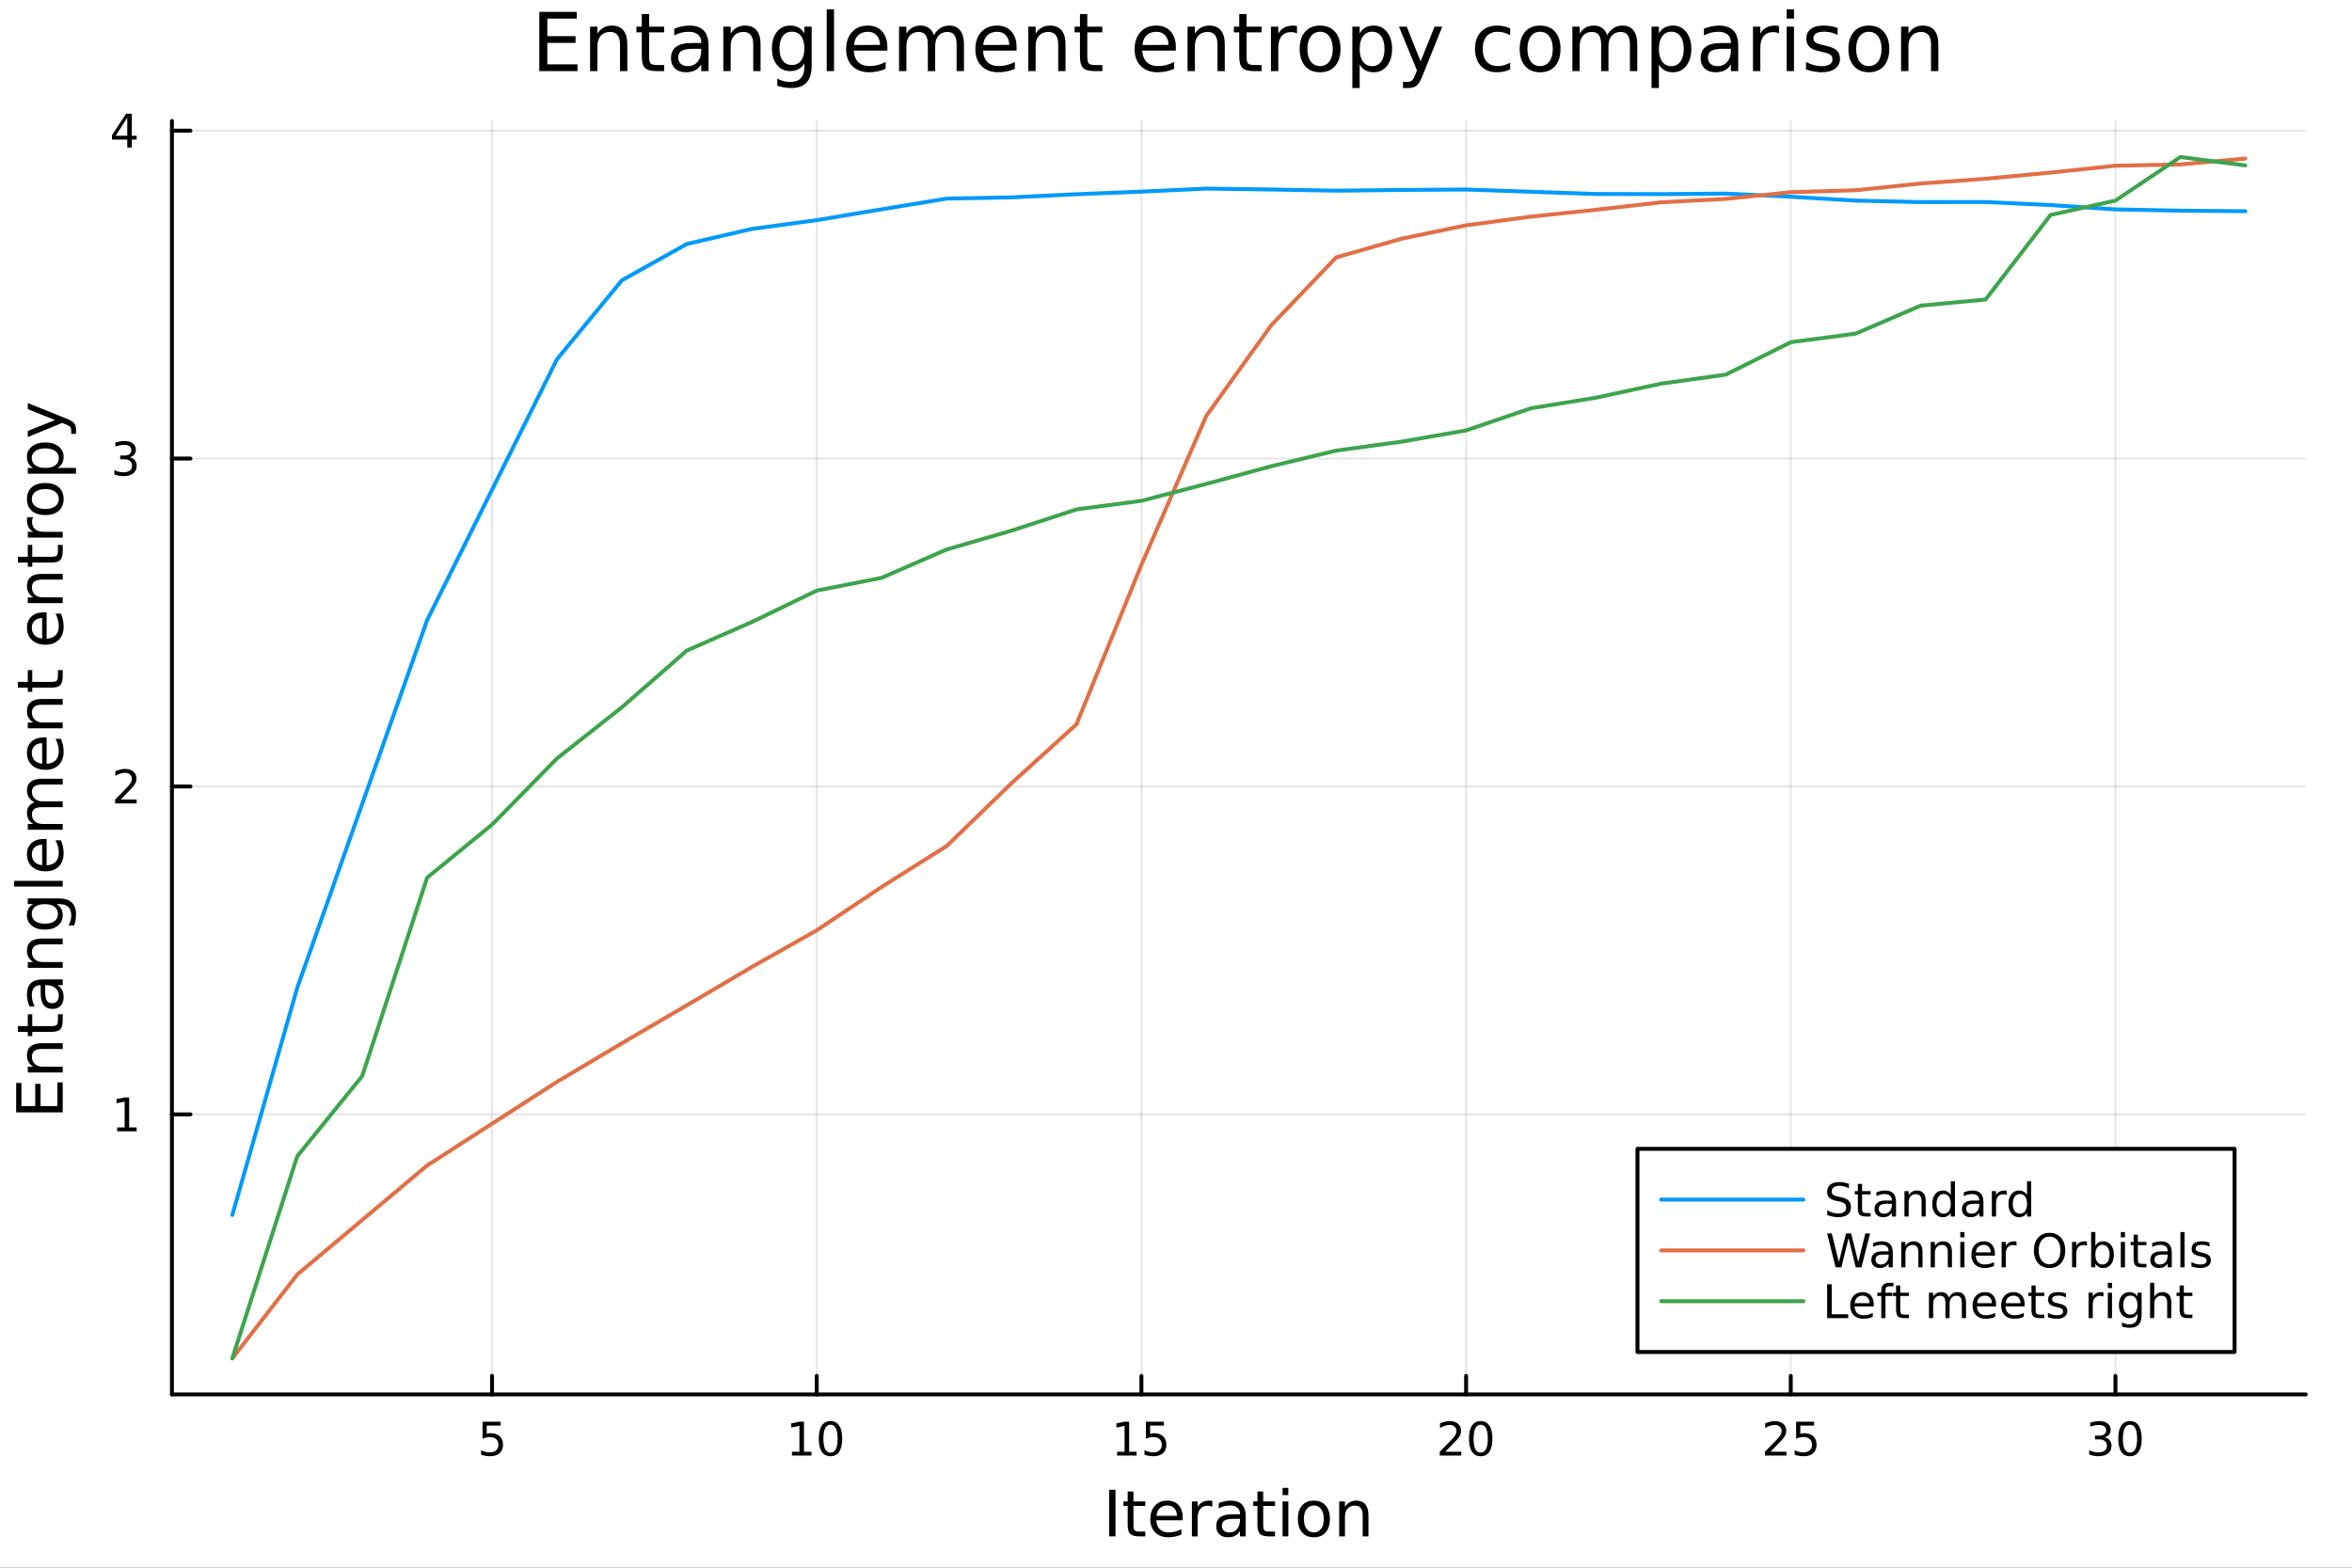 <svg xmlns="http://www.w3.org/2000/svg" xmlns:xlink="http://www.w3.org/1999/xlink" width="600" height="400" viewBox="0 0 2400 1600">
<rect x="0" y="0" width="2400" height="1600" fill="#333333" stroke="none"/>
<defs>
  <clipPath id="clip100">
    <rect x="0" y="0" width="2400" height="1600"></rect>
  </clipPath>
</defs>
<path clip-path="url(#clip100)" d="M0 1600 L2400 1600 L2400 8.88178e-14 L0 8.88178e-14  Z" fill="#ffffff" fill-rule="evenodd" fill-opacity="1"></path>
<defs>
  <clipPath id="clip101">
    <rect x="480" y="0" width="1681" height="1600"></rect>
  </clipPath>
</defs>
<path clip-path="url(#clip100)" d="M175.445 1423.18 L2352.76 1423.18 L2352.76 123.472 L175.445 123.472  Z" fill="#ffffff" fill-rule="evenodd" fill-opacity="1"></path>
<defs>
  <clipPath id="clip102">
    <rect x="175" y="123" width="2178" height="1301"></rect>
  </clipPath>
</defs>
<polyline clip-path="url(#clip102)" style="stroke:#000000; stroke-linecap:round; stroke-linejoin:round; stroke-width:2; stroke-opacity:0.1; fill:none" points="502.108,1423.18 502.108,123.472 "></polyline>
<polyline clip-path="url(#clip102)" style="stroke:#000000; stroke-linecap:round; stroke-linejoin:round; stroke-width:2; stroke-opacity:0.1; fill:none" points="833.409,1423.18 833.409,123.472 "></polyline>
<polyline clip-path="url(#clip102)" style="stroke:#000000; stroke-linecap:round; stroke-linejoin:round; stroke-width:2; stroke-opacity:0.1; fill:none" points="1164.71,1423.18 1164.71,123.472 "></polyline>
<polyline clip-path="url(#clip102)" style="stroke:#000000; stroke-linecap:round; stroke-linejoin:round; stroke-width:2; stroke-opacity:0.1; fill:none" points="1496.01,1423.18 1496.01,123.472 "></polyline>
<polyline clip-path="url(#clip102)" style="stroke:#000000; stroke-linecap:round; stroke-linejoin:round; stroke-width:2; stroke-opacity:0.1; fill:none" points="1827.31,1423.18 1827.31,123.472 "></polyline>
<polyline clip-path="url(#clip102)" style="stroke:#000000; stroke-linecap:round; stroke-linejoin:round; stroke-width:2; stroke-opacity:0.1; fill:none" points="2158.61,1423.18 2158.61,123.472 "></polyline>
<polyline clip-path="url(#clip102)" style="stroke:#000000; stroke-linecap:round; stroke-linejoin:round; stroke-width:2; stroke-opacity:0.1; fill:none" points="175.445,1137.34 2352.76,1137.34 "></polyline>
<polyline clip-path="url(#clip102)" style="stroke:#000000; stroke-linecap:round; stroke-linejoin:round; stroke-width:2; stroke-opacity:0.1; fill:none" points="175.445,802.673 2352.76,802.673 "></polyline>
<polyline clip-path="url(#clip102)" style="stroke:#000000; stroke-linecap:round; stroke-linejoin:round; stroke-width:2; stroke-opacity:0.1; fill:none" points="175.445,468.008 2352.76,468.008 "></polyline>
<polyline clip-path="url(#clip102)" style="stroke:#000000; stroke-linecap:round; stroke-linejoin:round; stroke-width:2; stroke-opacity:0.1; fill:none" points="175.445,133.343 2352.76,133.343 "></polyline>
<polyline clip-path="url(#clip100)" style="stroke:#000000; stroke-linecap:round; stroke-linejoin:round; stroke-width:4; stroke-opacity:1; fill:none" points="175.445,1423.18 2352.76,1423.18 "></polyline>
<polyline clip-path="url(#clip100)" style="stroke:#000000; stroke-linecap:round; stroke-linejoin:round; stroke-width:4; stroke-opacity:1; fill:none" points="502.108,1423.18 502.108,1404.28 "></polyline>
<polyline clip-path="url(#clip100)" style="stroke:#000000; stroke-linecap:round; stroke-linejoin:round; stroke-width:4; stroke-opacity:1; fill:none" points="833.409,1423.18 833.409,1404.28 "></polyline>
<polyline clip-path="url(#clip100)" style="stroke:#000000; stroke-linecap:round; stroke-linejoin:round; stroke-width:4; stroke-opacity:1; fill:none" points="1164.71,1423.18 1164.71,1404.28 "></polyline>
<polyline clip-path="url(#clip100)" style="stroke:#000000; stroke-linecap:round; stroke-linejoin:round; stroke-width:4; stroke-opacity:1; fill:none" points="1496.01,1423.18 1496.01,1404.28 "></polyline>
<polyline clip-path="url(#clip100)" style="stroke:#000000; stroke-linecap:round; stroke-linejoin:round; stroke-width:4; stroke-opacity:1; fill:none" points="1827.31,1423.18 1827.31,1404.28 "></polyline>
<polyline clip-path="url(#clip100)" style="stroke:#000000; stroke-linecap:round; stroke-linejoin:round; stroke-width:4; stroke-opacity:1; fill:none" points="2158.61,1423.18 2158.61,1404.28 "></polyline>
<path clip-path="url(#clip100)" d="M492.386 1451.02 L510.742 1451.02 L510.742 1454.96 L496.668 1454.96 L496.668 1463.43 Q497.687 1463.08 498.705 1462.92 Q499.724 1462.73 500.742 1462.73 Q506.529 1462.73 509.909 1465.9 Q513.289 1469.08 513.289 1474.49 Q513.289 1480.07 509.816 1483.17 Q506.344 1486.25 500.025 1486.25 Q497.849 1486.25 495.58 1485.88 Q493.335 1485.51 490.928 1484.77 L490.928 1480.07 Q493.011 1481.2 495.233 1481.76 Q497.455 1482.32 499.932 1482.32 Q503.937 1482.32 506.275 1480.21 Q508.613 1478.1 508.613 1474.49 Q508.613 1470.88 506.275 1468.77 Q503.937 1466.67 499.932 1466.67 Q498.057 1466.67 496.182 1467.08 Q494.33 1467.5 492.386 1468.38 L492.386 1451.02 Z" fill="#000000" fill-rule="nonzero" fill-opacity="1"></path><path clip-path="url(#clip100)" d="M808.097 1481.64 L815.736 1481.64 L815.736 1455.28 L807.425 1456.95 L807.425 1452.69 L815.689 1451.02 L820.365 1451.02 L820.365 1481.64 L828.004 1481.64 L828.004 1485.58 L808.097 1485.58 L808.097 1481.64 Z" fill="#000000" fill-rule="nonzero" fill-opacity="1"></path><path clip-path="url(#clip100)" d="M847.448 1454.1 Q843.837 1454.1 842.009 1457.66 Q840.203 1461.2 840.203 1468.33 Q840.203 1475.44 842.009 1479.01 Q843.837 1482.55 847.448 1482.55 Q851.083 1482.55 852.888 1479.01 Q854.717 1475.44 854.717 1468.33 Q854.717 1461.2 852.888 1457.66 Q851.083 1454.1 847.448 1454.1 M847.448 1450.39 Q853.259 1450.39 856.314 1455 Q859.393 1459.58 859.393 1468.33 Q859.393 1477.06 856.314 1481.67 Q853.259 1486.25 847.448 1486.25 Q841.638 1486.25 838.56 1481.67 Q835.504 1477.06 835.504 1468.33 Q835.504 1459.58 838.56 1455 Q841.638 1450.39 847.448 1450.39 Z" fill="#000000" fill-rule="nonzero" fill-opacity="1"></path><path clip-path="url(#clip100)" d="M1139.9 1481.64 L1147.53 1481.64 L1147.53 1455.28 L1139.22 1456.95 L1139.22 1452.69 L1147.49 1451.02 L1152.16 1451.02 L1152.16 1481.64 L1159.8 1481.64 L1159.8 1485.58 L1139.9 1485.58 L1139.9 1481.64 Z" fill="#000000" fill-rule="nonzero" fill-opacity="1"></path><path clip-path="url(#clip100)" d="M1169.29 1451.02 L1187.65 1451.02 L1187.65 1454.96 L1173.58 1454.96 L1173.58 1463.43 Q1174.59 1463.08 1175.61 1462.92 Q1176.63 1462.73 1177.65 1462.73 Q1183.44 1462.73 1186.82 1465.9 Q1190.2 1469.08 1190.2 1474.49 Q1190.2 1480.07 1186.72 1483.17 Q1183.25 1486.25 1176.93 1486.25 Q1174.76 1486.25 1172.49 1485.88 Q1170.24 1485.51 1167.84 1484.77 L1167.84 1480.07 Q1169.92 1481.2 1172.14 1481.76 Q1174.36 1482.32 1176.84 1482.32 Q1180.84 1482.32 1183.18 1480.21 Q1185.52 1478.1 1185.52 1474.49 Q1185.52 1470.88 1183.18 1468.77 Q1180.84 1466.67 1176.84 1466.67 Q1174.96 1466.67 1173.09 1467.08 Q1171.24 1467.5 1169.29 1468.38 L1169.29 1451.02 Z" fill="#000000" fill-rule="nonzero" fill-opacity="1"></path><path clip-path="url(#clip100)" d="M1474.78 1481.64 L1491.1 1481.64 L1491.1 1485.58 L1469.16 1485.58 L1469.16 1481.64 Q1471.82 1478.89 1476.4 1474.26 Q1481.01 1469.61 1482.19 1468.27 Q1484.44 1465.74 1485.32 1464.01 Q1486.22 1462.25 1486.22 1460.56 Q1486.22 1457.8 1484.28 1456.07 Q1482.35 1454.33 1479.25 1454.33 Q1477.05 1454.33 1474.6 1455.09 Q1472.17 1455.86 1469.39 1457.41 L1469.39 1452.69 Q1472.22 1451.55 1474.67 1450.97 Q1477.12 1450.39 1479.16 1450.39 Q1484.53 1450.39 1487.72 1453.08 Q1490.92 1455.77 1490.92 1460.26 Q1490.92 1462.39 1490.11 1464.31 Q1489.32 1466.2 1487.22 1468.8 Q1486.64 1469.47 1483.53 1472.69 Q1480.43 1475.88 1474.78 1481.64 Z" fill="#000000" fill-rule="nonzero" fill-opacity="1"></path><path clip-path="url(#clip100)" d="M1510.92 1454.1 Q1507.31 1454.1 1505.48 1457.66 Q1503.67 1461.2 1503.67 1468.33 Q1503.67 1475.44 1505.48 1479.01 Q1507.31 1482.55 1510.92 1482.55 Q1514.55 1482.55 1516.36 1479.01 Q1518.19 1475.44 1518.19 1468.33 Q1518.19 1461.2 1516.36 1457.66 Q1514.55 1454.1 1510.92 1454.1 M1510.92 1450.39 Q1516.73 1450.39 1519.78 1455 Q1522.86 1459.58 1522.86 1468.33 Q1522.86 1477.06 1519.78 1481.67 Q1516.73 1486.25 1510.92 1486.25 Q1505.11 1486.25 1502.03 1481.67 Q1498.97 1477.06 1498.97 1468.33 Q1498.97 1459.58 1502.03 1455 Q1505.11 1450.39 1510.92 1450.39 Z" fill="#000000" fill-rule="nonzero" fill-opacity="1"></path><path clip-path="url(#clip100)" d="M1806.58 1481.64 L1822.9 1481.64 L1822.9 1485.58 L1800.96 1485.58 L1800.96 1481.64 Q1803.62 1478.89 1808.2 1474.26 Q1812.81 1469.61 1813.99 1468.27 Q1816.24 1465.74 1817.12 1464.01 Q1818.02 1462.25 1818.02 1460.56 Q1818.02 1457.8 1816.07 1456.07 Q1814.15 1454.33 1811.05 1454.33 Q1808.85 1454.33 1806.4 1455.09 Q1803.97 1455.86 1801.19 1457.41 L1801.19 1452.69 Q1804.01 1451.55 1806.47 1450.97 Q1808.92 1450.39 1810.96 1450.39 Q1816.33 1450.39 1819.52 1453.08 Q1822.72 1455.77 1822.72 1460.26 Q1822.72 1462.39 1821.91 1464.31 Q1821.12 1466.2 1819.01 1468.8 Q1818.44 1469.47 1815.33 1472.69 Q1812.23 1475.88 1806.58 1481.64 Z" fill="#000000" fill-rule="nonzero" fill-opacity="1"></path><path clip-path="url(#clip100)" d="M1832.76 1451.02 L1851.12 1451.02 L1851.12 1454.96 L1837.05 1454.96 L1837.05 1463.43 Q1838.06 1463.08 1839.08 1462.92 Q1840.1 1462.73 1841.12 1462.73 Q1846.91 1462.73 1850.29 1465.9 Q1853.67 1469.08 1853.67 1474.49 Q1853.67 1480.07 1850.19 1483.17 Q1846.72 1486.25 1840.4 1486.25 Q1838.23 1486.25 1835.96 1485.88 Q1833.71 1485.51 1831.31 1484.77 L1831.31 1480.07 Q1833.39 1481.2 1835.61 1481.76 Q1837.83 1482.32 1840.31 1482.32 Q1844.31 1482.32 1846.65 1480.21 Q1848.99 1478.1 1848.99 1474.49 Q1848.99 1470.88 1846.65 1468.77 Q1844.31 1466.67 1840.31 1466.67 Q1838.44 1466.67 1836.56 1467.08 Q1834.71 1467.5 1832.76 1468.38 L1832.76 1451.02 Z" fill="#000000" fill-rule="nonzero" fill-opacity="1"></path><path clip-path="url(#clip100)" d="M2147.46 1466.95 Q2150.81 1467.66 2152.69 1469.93 Q2154.59 1472.2 2154.59 1475.53 Q2154.59 1480.65 2151.07 1483.45 Q2147.55 1486.25 2141.07 1486.25 Q2138.89 1486.25 2136.58 1485.81 Q2134.28 1485.39 2131.83 1484.54 L2131.83 1480.02 Q2133.78 1481.16 2136.09 1481.74 Q2138.41 1482.32 2140.93 1482.32 Q2145.33 1482.32 2147.62 1480.58 Q2149.93 1478.84 2149.93 1475.53 Q2149.93 1472.48 2147.78 1470.77 Q2145.65 1469.03 2141.83 1469.03 L2137.8 1469.03 L2137.8 1465.19 L2142.02 1465.19 Q2145.47 1465.19 2147.29 1463.82 Q2149.12 1462.43 2149.12 1459.84 Q2149.12 1457.18 2147.22 1455.77 Q2145.35 1454.33 2141.83 1454.33 Q2139.91 1454.33 2137.71 1454.75 Q2135.51 1455.16 2132.87 1456.04 L2132.87 1451.88 Q2135.53 1451.14 2137.85 1450.77 Q2140.19 1450.39 2142.25 1450.39 Q2147.57 1450.39 2150.67 1452.83 Q2153.78 1455.23 2153.78 1459.35 Q2153.78 1462.22 2152.13 1464.21 Q2150.49 1466.18 2147.46 1466.95 Z" fill="#000000" fill-rule="nonzero" fill-opacity="1"></path><path clip-path="url(#clip100)" d="M2173.45 1454.1 Q2169.84 1454.1 2168.01 1457.66 Q2166.21 1461.2 2166.21 1468.33 Q2166.21 1475.44 2168.01 1479.01 Q2169.84 1482.55 2173.45 1482.55 Q2177.09 1482.55 2178.89 1479.01 Q2180.72 1475.44 2180.72 1468.33 Q2180.72 1461.2 2178.89 1457.66 Q2177.09 1454.1 2173.45 1454.1 M2173.45 1450.39 Q2179.26 1450.39 2182.32 1455 Q2185.4 1459.58 2185.4 1468.33 Q2185.4 1477.06 2182.32 1481.67 Q2179.26 1486.25 2173.45 1486.25 Q2167.64 1486.25 2164.56 1481.67 Q2161.51 1477.06 2161.51 1468.33 Q2161.51 1459.58 2164.56 1455 Q2167.64 1450.39 2173.45 1450.39 Z" fill="#000000" fill-rule="nonzero" fill-opacity="1"></path><path clip-path="url(#clip100)" d="M1131.82 1520.52 L1138.25 1520.52 L1138.25 1568.04 L1131.82 1568.04 L1131.82 1520.52 Z" fill="#000000" fill-rule="nonzero" fill-opacity="1"></path><path clip-path="url(#clip100)" d="M1156.58 1522.27 L1156.58 1532.4 L1168.65 1532.4 L1168.65 1536.95 L1156.58 1536.95 L1156.58 1556.3 Q1156.58 1560.66 1157.76 1561.9 Q1158.97 1563.14 1162.63 1563.14 L1168.65 1563.14 L1168.65 1568.04 L1162.63 1568.04 Q1155.85 1568.04 1153.27 1565.53 Q1150.7 1562.98 1150.7 1556.3 L1150.7 1536.95 L1146.4 1536.95 L1146.4 1532.4 L1150.7 1532.4 L1150.7 1522.27 L1156.58 1522.27 Z" fill="#000000" fill-rule="nonzero" fill-opacity="1"></path><path clip-path="url(#clip100)" d="M1206.84 1548.76 L1206.84 1551.62 L1179.91 1551.62 Q1180.3 1557.67 1183.54 1560.85 Q1186.82 1564 1192.65 1564 Q1196.02 1564 1199.17 1563.17 Q1202.35 1562.35 1205.47 1560.69 L1205.47 1566.23 Q1202.32 1567.57 1199.01 1568.27 Q1195.7 1568.97 1192.3 1568.97 Q1183.77 1568.97 1178.77 1564 Q1173.8 1559.04 1173.8 1550.57 Q1173.8 1541.82 1178.51 1536.69 Q1183.26 1531.54 1191.28 1531.54 Q1198.47 1531.54 1202.64 1536.18 Q1206.84 1540.8 1206.84 1548.76 M1200.98 1547.04 Q1200.92 1542.23 1198.28 1539.37 Q1195.67 1536.5 1191.34 1536.5 Q1186.44 1536.5 1183.48 1539.27 Q1180.55 1542.04 1180.11 1547.07 L1200.98 1547.04 Z" fill="#000000" fill-rule="nonzero" fill-opacity="1"></path><path clip-path="url(#clip100)" d="M1237.11 1537.87 Q1236.12 1537.3 1234.95 1537.04 Q1233.8 1536.76 1232.4 1536.76 Q1227.43 1536.76 1224.76 1540 Q1222.12 1543.22 1222.12 1549.27 L1222.12 1568.04 L1216.23 1568.04 L1216.23 1532.4 L1222.12 1532.4 L1222.12 1537.93 Q1223.96 1534.69 1226.92 1533.13 Q1229.88 1531.54 1234.12 1531.54 Q1234.72 1531.54 1235.45 1531.63 Q1236.19 1531.7 1237.08 1531.85 L1237.11 1537.87 Z" fill="#000000" fill-rule="nonzero" fill-opacity="1"></path><path clip-path="url(#clip100)" d="M1259.45 1550.12 Q1252.36 1550.12 1249.62 1551.75 Q1246.88 1553.37 1246.88 1557.29 Q1246.88 1560.4 1248.92 1562.25 Q1250.99 1564.07 1254.52 1564.07 Q1259.39 1564.07 1262.32 1560.63 Q1265.28 1557.16 1265.28 1551.43 L1265.28 1550.12 L1259.45 1550.12 M1271.13 1547.71 L1271.13 1568.04 L1265.28 1568.04 L1265.28 1562.63 Q1263.27 1565.88 1260.28 1567.44 Q1257.29 1568.97 1252.96 1568.97 Q1247.49 1568.97 1244.24 1565.91 Q1241.02 1562.82 1241.02 1557.67 Q1241.02 1551.65 1245.04 1548.6 Q1249.08 1545.54 1257.07 1545.54 L1265.28 1545.54 L1265.28 1544.97 Q1265.28 1540.93 1262.6 1538.73 Q1259.96 1536.5 1255.16 1536.5 Q1252.1 1536.5 1249.2 1537.23 Q1246.31 1537.97 1243.63 1539.43 L1243.63 1534.02 Q1246.85 1532.78 1249.87 1532.17 Q1252.9 1531.54 1255.76 1531.54 Q1263.5 1531.54 1267.32 1535.55 Q1271.13 1539.56 1271.13 1547.71 Z" fill="#000000" fill-rule="nonzero" fill-opacity="1"></path><path clip-path="url(#clip100)" d="M1288.99 1522.27 L1288.99 1532.4 L1301.05 1532.4 L1301.05 1536.95 L1288.99 1536.95 L1288.99 1556.3 Q1288.99 1560.66 1290.17 1561.9 Q1291.38 1563.14 1295.04 1563.14 L1301.05 1563.14 L1301.05 1568.04 L1295.04 1568.04 Q1288.26 1568.04 1285.68 1565.53 Q1283.1 1562.98 1283.1 1556.3 L1283.1 1536.95 L1278.81 1536.95 L1278.81 1532.4 L1283.1 1532.4 L1283.1 1522.27 L1288.99 1522.27 Z" fill="#000000" fill-rule="nonzero" fill-opacity="1"></path><path clip-path="url(#clip100)" d="M1308.76 1532.4 L1314.61 1532.4 L1314.61 1568.04 L1308.76 1568.04 L1308.76 1532.4 M1308.76 1518.52 L1314.61 1518.52 L1314.61 1525.93 L1308.76 1525.93 L1308.76 1518.52 Z" fill="#000000" fill-rule="nonzero" fill-opacity="1"></path><path clip-path="url(#clip100)" d="M1340.68 1536.5 Q1335.97 1536.5 1333.23 1540.19 Q1330.49 1543.85 1330.49 1550.25 Q1330.49 1556.65 1333.2 1560.34 Q1335.94 1564 1340.68 1564 Q1345.36 1564 1348.1 1560.31 Q1350.83 1556.62 1350.83 1550.25 Q1350.83 1543.92 1348.1 1540.23 Q1345.36 1536.5 1340.68 1536.5 M1340.68 1531.54 Q1348.32 1531.54 1352.68 1536.5 Q1357.04 1541.47 1357.04 1550.25 Q1357.04 1559 1352.68 1564 Q1348.32 1568.97 1340.68 1568.97 Q1333.01 1568.97 1328.65 1564 Q1324.32 1559 1324.32 1550.25 Q1324.32 1541.47 1328.65 1536.5 Q1333.01 1531.54 1340.68 1531.54 Z" fill="#000000" fill-rule="nonzero" fill-opacity="1"></path><path clip-path="url(#clip100)" d="M1396.38 1546.53 L1396.38 1568.04 L1390.52 1568.04 L1390.52 1546.72 Q1390.52 1541.66 1388.55 1539.14 Q1386.58 1536.63 1382.63 1536.63 Q1377.89 1536.63 1375.15 1539.65 Q1372.41 1542.68 1372.41 1547.9 L1372.41 1568.04 L1366.52 1568.04 L1366.52 1532.4 L1372.41 1532.4 L1372.41 1537.93 Q1374.51 1534.72 1377.35 1533.13 Q1380.21 1531.54 1383.93 1531.54 Q1390.08 1531.54 1393.23 1535.36 Q1396.38 1539.14 1396.38 1546.53 Z" fill="#000000" fill-rule="nonzero" fill-opacity="1"></path><polyline clip-path="url(#clip100)" style="stroke:#000000; stroke-linecap:round; stroke-linejoin:round; stroke-width:4; stroke-opacity:1; fill:none" points="175.445,1423.18 175.445,123.472 "></polyline>
<polyline clip-path="url(#clip100)" style="stroke:#000000; stroke-linecap:round; stroke-linejoin:round; stroke-width:4; stroke-opacity:1; fill:none" points="175.445,1137.34 194.343,1137.34 "></polyline>
<polyline clip-path="url(#clip100)" style="stroke:#000000; stroke-linecap:round; stroke-linejoin:round; stroke-width:4; stroke-opacity:1; fill:none" points="175.445,802.673 194.343,802.673 "></polyline>
<polyline clip-path="url(#clip100)" style="stroke:#000000; stroke-linecap:round; stroke-linejoin:round; stroke-width:4; stroke-opacity:1; fill:none" points="175.445,468.008 194.343,468.008 "></polyline>
<polyline clip-path="url(#clip100)" style="stroke:#000000; stroke-linecap:round; stroke-linejoin:round; stroke-width:4; stroke-opacity:1; fill:none" points="175.445,133.343 194.343,133.343 "></polyline>
<path clip-path="url(#clip100)" d="M119.538 1150.68 L127.177 1150.68 L127.177 1124.32 L118.867 1125.98 L118.867 1121.72 L127.13 1120.06 L131.806 1120.06 L131.806 1150.68 L139.445 1150.68 L139.445 1154.62 L119.538 1154.62 L119.538 1150.68 Z" fill="#000000" fill-rule="nonzero" fill-opacity="1"></path><path clip-path="url(#clip100)" d="M123.126 816.017 L139.445 816.017 L139.445 819.953 L117.501 819.953 L117.501 816.017 Q120.163 813.263 124.746 808.633 Q129.353 803.98 130.533 802.638 Q132.779 800.115 133.658 798.379 Q134.561 796.619 134.561 794.93 Q134.561 792.175 132.617 790.439 Q130.695 788.703 127.593 788.703 Q125.394 788.703 122.941 789.467 Q120.51 790.231 117.732 791.781 L117.732 787.059 Q120.556 785.925 123.01 785.346 Q125.464 784.768 127.501 784.768 Q132.871 784.768 136.066 787.453 Q139.26 790.138 139.26 794.629 Q139.26 796.758 138.45 798.68 Q137.663 800.578 135.556 803.17 Q134.978 803.842 131.876 807.059 Q128.774 810.254 123.126 816.017 Z" fill="#000000" fill-rule="nonzero" fill-opacity="1"></path><path clip-path="url(#clip100)" d="M132.316 466.653 Q135.672 467.371 137.547 469.64 Q139.445 471.908 139.445 475.241 Q139.445 480.357 135.927 483.158 Q132.408 485.959 125.927 485.959 Q123.751 485.959 121.436 485.519 Q119.144 485.102 116.691 484.246 L116.691 479.732 Q118.635 480.866 120.95 481.445 Q123.265 482.024 125.788 482.024 Q130.186 482.024 132.478 480.288 Q134.792 478.551 134.792 475.241 Q134.792 472.186 132.64 470.473 Q130.51 468.737 126.691 468.737 L122.663 468.737 L122.663 464.894 L126.876 464.894 Q130.325 464.894 132.154 463.528 Q133.982 462.14 133.982 459.547 Q133.982 456.885 132.084 455.473 Q130.209 454.038 126.691 454.038 Q124.769 454.038 122.57 454.454 Q120.371 454.871 117.732 455.751 L117.732 451.584 Q120.394 450.843 122.709 450.473 Q125.047 450.103 127.107 450.103 Q132.431 450.103 135.533 452.533 Q138.635 454.941 138.635 459.061 Q138.635 461.931 136.992 463.922 Q135.348 465.89 132.316 466.653 Z" fill="#000000" fill-rule="nonzero" fill-opacity="1"></path><path clip-path="url(#clip100)" d="M129.862 120.137 L118.056 138.586 L129.862 138.586 L129.862 120.137 M128.635 116.063 L134.515 116.063 L134.515 138.586 L139.445 138.586 L139.445 142.474 L134.515 142.474 L134.515 150.623 L129.862 150.623 L129.862 142.474 L114.26 142.474 L114.26 137.961 L128.635 116.063 Z" fill="#000000" fill-rule="nonzero" fill-opacity="1"></path><path clip-path="url(#clip100)" d="M16.484 1135.3 L16.484 1105.25 L21.895 1105.25 L21.895 1128.87 L35.963 1128.87 L35.963 1106.24 L41.374 1106.24 L41.374 1128.87 L58.593 1128.87 L58.593 1104.68 L64.004 1104.68 L64.004 1135.3 L16.484 1135.3 Z" fill="#000000" fill-rule="nonzero" fill-opacity="1"></path><path clip-path="url(#clip100)" d="M42.488 1064.73 L64.004 1064.73 L64.004 1070.59 L42.679 1070.59 Q37.618 1070.59 35.104 1072.56 Q32.589 1074.54 32.589 1078.48 Q32.589 1083.22 35.613 1085.96 Q38.637 1088.7 43.857 1088.7 L64.004 1088.7 L64.004 1094.59 L28.356 1094.59 L28.356 1088.7 L33.894 1088.7 Q30.68 1086.6 29.088 1083.77 Q27.497 1080.9 27.497 1077.18 Q27.497 1071.03 31.316 1067.88 Q35.104 1064.73 42.488 1064.73 Z" fill="#000000" fill-rule="nonzero" fill-opacity="1"></path><path clip-path="url(#clip100)" d="M18.235 1047.26 L28.356 1047.26 L28.356 1035.2 L32.908 1035.2 L32.908 1047.26 L52.259 1047.26 Q56.62 1047.26 57.861 1046.08 Q59.103 1044.87 59.103 1041.21 L59.103 1035.2 L64.004 1035.2 L64.004 1041.21 Q64.004 1047.99 61.49 1050.57 Q58.943 1053.15 52.259 1053.15 L32.908 1053.15 L32.908 1057.44 L28.356 1057.44 L28.356 1053.15 L18.235 1053.15 L18.235 1047.26 Z" fill="#000000" fill-rule="nonzero" fill-opacity="1"></path><path clip-path="url(#clip100)" d="M46.085 1011.29 Q46.085 1018.39 47.708 1021.13 Q49.331 1023.86 53.246 1023.86 Q56.365 1023.86 58.211 1021.83 Q60.026 1019.76 60.026 1016.23 Q60.026 1011.36 56.588 1008.43 Q53.119 1005.47 47.39 1005.47 L46.085 1005.47 L46.085 1011.29 M43.666 999.611 L64.004 999.611 L64.004 1005.47 L58.593 1005.47 Q61.84 1007.47 63.399 1010.46 Q64.927 1013.46 64.927 1017.79 Q64.927 1023.26 61.872 1026.51 Q58.784 1029.72 53.628 1029.72 Q47.612 1029.72 44.557 1025.71 Q41.501 1021.67 41.501 1013.68 L41.501 1005.47 L40.928 1005.47 Q36.886 1005.47 34.69 1008.14 Q32.462 1010.78 32.462 1015.59 Q32.462 1018.64 33.194 1021.54 Q33.926 1024.44 35.39 1027.11 L29.98 1027.11 Q28.738 1023.9 28.133 1020.87 Q27.497 1017.85 27.497 1014.98 Q27.497 1007.25 31.507 1003.43 Q35.518 999.611 43.666 999.611 Z" fill="#000000" fill-rule="nonzero" fill-opacity="1"></path><path clip-path="url(#clip100)" d="M42.488 957.916 L64.004 957.916 L64.004 963.772 L42.679 963.772 Q37.618 963.772 35.104 965.745 Q32.589 967.719 32.589 971.665 Q32.589 976.408 35.613 979.145 Q38.637 981.882 43.857 981.882 L64.004 981.882 L64.004 987.771 L28.356 987.771 L28.356 981.882 L33.894 981.882 Q30.68 979.782 29.088 976.949 Q27.497 974.084 27.497 970.361 Q27.497 964.218 31.316 961.067 Q35.104 957.916 42.488 957.916 Z" fill="#000000" fill-rule="nonzero" fill-opacity="1"></path><path clip-path="url(#clip100)" d="M45.766 922.777 Q39.401 922.777 35.9 925.419 Q32.398 928.029 32.398 932.771 Q32.398 937.482 35.9 940.123 Q39.401 942.733 45.766 942.733 Q52.1 942.733 55.601 940.123 Q59.103 937.482 59.103 932.771 Q59.103 928.029 55.601 925.419 Q52.1 922.777 45.766 922.777 M59.58 916.92 Q68.683 916.92 73.107 920.963 Q77.563 925.005 77.563 933.344 Q77.563 936.431 77.086 939.169 Q76.64 941.906 75.685 944.484 L69.988 944.484 Q71.388 941.906 72.057 939.391 Q72.725 936.877 72.725 934.267 Q72.725 928.506 69.701 925.641 Q66.71 922.777 60.63 922.777 L57.734 922.777 Q60.885 924.591 62.445 927.424 Q64.004 930.257 64.004 934.203 Q64.004 940.76 59.007 944.77 Q54.01 948.781 45.766 948.781 Q37.491 948.781 32.494 944.77 Q27.497 940.76 27.497 934.203 Q27.497 930.257 29.056 927.424 Q30.616 924.591 33.767 922.777 L28.356 922.777 L28.356 916.92 L59.58 916.92 Z" fill="#000000" fill-rule="nonzero" fill-opacity="1"></path><path clip-path="url(#clip100)" d="M14.479 904.857 L14.479 899.001 L64.004 899.001 L64.004 904.857 L14.479 904.857 Z" fill="#000000" fill-rule="nonzero" fill-opacity="1"></path><path clip-path="url(#clip100)" d="M44.716 856.255 L47.581 856.255 L47.581 883.182 Q53.628 882.8 56.811 879.554 Q59.962 876.275 59.962 870.451 Q59.962 867.077 59.134 863.926 Q58.307 860.743 56.652 857.624 L62.19 857.624 Q63.527 860.775 64.227 864.085 Q64.927 867.395 64.927 870.801 Q64.927 879.331 59.962 884.328 Q54.997 889.293 46.53 889.293 Q37.777 889.293 32.653 884.583 Q27.497 879.84 27.497 871.819 Q27.497 864.626 32.144 860.457 Q36.759 856.255 44.716 856.255 M42.997 862.112 Q38.191 862.175 35.327 864.817 Q32.462 867.427 32.462 871.756 Q32.462 876.657 35.231 879.617 Q38 882.546 43.029 882.991 L42.997 862.112 Z" fill="#000000" fill-rule="nonzero" fill-opacity="1"></path><path clip-path="url(#clip100)" d="M35.199 818.889 Q31.253 816.692 29.375 813.637 Q27.497 810.581 27.497 806.444 Q27.497 800.874 31.412 797.85 Q35.295 794.826 42.488 794.826 L64.004 794.826 L64.004 800.714 L42.679 800.714 Q37.555 800.714 35.072 802.529 Q32.589 804.343 32.589 808.067 Q32.589 812.618 35.613 815.26 Q38.637 817.902 43.857 817.902 L64.004 817.902 L64.004 823.79 L42.679 823.79 Q37.523 823.79 35.072 825.604 Q32.589 827.419 32.589 831.206 Q32.589 835.694 35.645 838.336 Q38.669 840.978 43.857 840.978 L64.004 840.978 L64.004 846.866 L28.356 846.866 L28.356 840.978 L33.894 840.978 Q30.616 838.972 29.056 836.171 Q27.497 833.371 27.497 829.519 Q27.497 825.636 29.47 822.931 Q31.444 820.193 35.199 818.889 Z" fill="#000000" fill-rule="nonzero" fill-opacity="1"></path><path clip-path="url(#clip100)" d="M44.716 752.653 L47.581 752.653 L47.581 779.58 Q53.628 779.198 56.811 775.952 Q59.962 772.673 59.962 766.849 Q59.962 763.475 59.134 760.324 Q58.307 757.141 56.652 754.022 L62.19 754.022 Q63.527 757.173 64.227 760.483 Q64.927 763.793 64.927 767.199 Q64.927 775.729 59.962 780.726 Q54.997 785.691 46.53 785.691 Q37.777 785.691 32.653 780.981 Q27.497 776.238 27.497 768.218 Q27.497 761.024 32.144 756.855 Q36.759 752.653 44.716 752.653 M42.997 758.51 Q38.191 758.573 35.327 761.215 Q32.462 763.825 32.462 768.154 Q32.462 773.055 35.231 776.015 Q38 778.944 43.029 779.389 L42.997 758.51 Z" fill="#000000" fill-rule="nonzero" fill-opacity="1"></path><path clip-path="url(#clip100)" d="M42.488 713.409 L64.004 713.409 L64.004 719.265 L42.679 719.265 Q37.618 719.265 35.104 721.239 Q32.589 723.212 32.589 727.159 Q32.589 731.901 35.613 734.638 Q38.637 737.376 43.857 737.376 L64.004 737.376 L64.004 743.264 L28.356 743.264 L28.356 737.376 L33.894 737.376 Q30.68 735.275 29.088 732.442 Q27.497 729.578 27.497 725.854 Q27.497 719.711 31.316 716.56 Q35.104 713.409 42.488 713.409 Z" fill="#000000" fill-rule="nonzero" fill-opacity="1"></path><path clip-path="url(#clip100)" d="M18.235 695.935 L28.356 695.935 L28.356 683.872 L32.908 683.872 L32.908 695.935 L52.259 695.935 Q56.62 695.935 57.861 694.757 Q59.103 693.548 59.103 689.887 L59.103 683.872 L64.004 683.872 L64.004 689.887 Q64.004 696.667 61.49 699.245 Q58.943 701.823 52.259 701.823 L32.908 701.823 L32.908 706.12 L28.356 706.12 L28.356 701.823 L18.235 701.823 L18.235 695.935 Z" fill="#000000" fill-rule="nonzero" fill-opacity="1"></path><path clip-path="url(#clip100)" d="M44.716 624.957 L47.581 624.957 L47.581 651.884 Q53.628 651.502 56.811 648.256 Q59.962 644.977 59.962 639.153 Q59.962 635.779 59.134 632.628 Q58.307 629.445 56.652 626.326 L62.19 626.326 Q63.527 629.477 64.227 632.787 Q64.927 636.097 64.927 639.503 Q64.927 648.033 59.962 653.03 Q54.997 657.995 46.53 657.995 Q37.777 657.995 32.653 653.285 Q27.497 648.542 27.497 640.521 Q27.497 633.328 32.144 629.159 Q36.759 624.957 44.716 624.957 M42.997 630.814 Q38.191 630.877 35.327 633.519 Q32.462 636.129 32.462 640.458 Q32.462 645.359 35.231 648.319 Q38 651.248 43.029 651.693 L42.997 630.814 Z" fill="#000000" fill-rule="nonzero" fill-opacity="1"></path><path clip-path="url(#clip100)" d="M42.488 585.713 L64.004 585.713 L64.004 591.569 L42.679 591.569 Q37.618 591.569 35.104 593.543 Q32.589 595.516 32.589 599.463 Q32.589 604.205 35.613 606.942 Q38.637 609.68 43.857 609.68 L64.004 609.68 L64.004 615.568 L28.356 615.568 L28.356 609.68 L33.894 609.68 Q30.68 607.579 29.088 604.746 Q27.497 601.882 27.497 598.158 Q27.497 592.015 31.316 588.864 Q35.104 585.713 42.488 585.713 Z" fill="#000000" fill-rule="nonzero" fill-opacity="1"></path><path clip-path="url(#clip100)" d="M18.235 568.239 L28.356 568.239 L28.356 556.176 L32.908 556.176 L32.908 568.239 L52.259 568.239 Q56.62 568.239 57.861 567.061 Q59.103 565.852 59.103 562.191 L59.103 556.176 L64.004 556.176 L64.004 562.191 Q64.004 568.971 61.49 571.549 Q58.943 574.127 52.259 574.127 L32.908 574.127 L32.908 578.424 L28.356 578.424 L28.356 574.127 L18.235 574.127 L18.235 568.239 Z" fill="#000000" fill-rule="nonzero" fill-opacity="1"></path><path clip-path="url(#clip100)" d="M33.831 527.817 Q33.258 528.803 33.003 529.981 Q32.717 531.127 32.717 532.527 Q32.717 537.492 35.963 540.166 Q39.178 542.808 45.225 542.808 L64.004 542.808 L64.004 548.696 L28.356 548.696 L28.356 542.808 L33.894 542.808 Q30.648 540.962 29.088 538.002 Q27.497 535.042 27.497 530.808 Q27.497 530.204 27.592 529.472 Q27.656 528.74 27.815 527.848 L33.831 527.817 Z" fill="#000000" fill-rule="nonzero" fill-opacity="1"></path><path clip-path="url(#clip100)" d="M32.462 509.292 Q32.462 514.003 36.154 516.74 Q39.815 519.478 46.212 519.478 Q52.609 519.478 56.302 516.772 Q59.962 514.035 59.962 509.292 Q59.962 504.614 56.27 501.876 Q52.578 499.139 46.212 499.139 Q39.878 499.139 36.186 501.876 Q32.462 504.614 32.462 509.292 M27.497 509.292 Q27.497 501.654 32.462 497.293 Q37.427 492.933 46.212 492.933 Q54.965 492.933 59.962 497.293 Q64.927 501.654 64.927 509.292 Q64.927 516.963 59.962 521.324 Q54.965 525.652 46.212 525.652 Q37.427 525.652 32.462 521.324 Q27.497 516.963 27.497 509.292 Z" fill="#000000" fill-rule="nonzero" fill-opacity="1"></path><path clip-path="url(#clip100)" d="M58.657 477.559 L77.563 477.559 L77.563 483.448 L28.356 483.448 L28.356 477.559 L33.767 477.559 Q30.584 475.713 29.056 472.912 Q27.497 470.08 27.497 466.165 Q27.497 459.672 32.653 455.629 Q37.809 451.555 46.212 451.555 Q54.615 451.555 59.771 455.629 Q64.927 459.672 64.927 466.165 Q64.927 470.08 63.399 472.912 Q61.84 475.713 58.657 477.559 M46.212 457.635 Q39.751 457.635 36.09 460.308 Q32.398 462.95 32.398 467.597 Q32.398 472.244 36.09 474.918 Q39.751 477.559 46.212 477.559 Q52.673 477.559 56.365 474.918 Q60.026 472.244 60.026 467.597 Q60.026 462.95 56.365 460.308 Q52.673 457.635 46.212 457.635 Z" fill="#000000" fill-rule="nonzero" fill-opacity="1"></path><path clip-path="url(#clip100)" d="M67.314 427.016 Q73.68 429.498 75.622 431.854 Q77.563 434.209 77.563 438.156 L77.563 442.834 L72.662 442.834 L72.662 439.397 Q72.662 436.978 71.516 435.641 Q70.37 434.304 66.105 432.681 L63.431 431.631 L28.356 446.049 L28.356 439.843 L56.238 428.703 L28.356 417.563 L28.356 411.356 L67.314 427.016 Z" fill="#000000" fill-rule="nonzero" fill-opacity="1"></path><path clip-path="url(#clip100)" d="M550.311 12.096 L588.552 12.096 L588.552 18.983 L558.494 18.983 L558.494 36.888 L587.296 36.888 L587.296 43.774 L558.494 43.774 L558.494 65.689 L589.281 65.689 L589.281 72.576 L550.311 72.576 L550.311 12.096 Z" fill="#000000" fill-rule="nonzero" fill-opacity="1"></path><path clip-path="url(#clip100)" d="M640.12 45.192 L640.12 72.576 L632.666 72.576 L632.666 45.435 Q632.666 38.994 630.154 35.794 Q627.643 32.594 622.62 32.594 Q616.584 32.594 613.1 36.442 Q609.616 40.29 609.616 46.934 L609.616 72.576 L602.122 72.576 L602.122 27.206 L609.616 27.206 L609.616 34.254 Q612.29 30.163 615.895 28.138 Q619.541 26.112 624.28 26.112 Q632.099 26.112 636.109 30.973 Q640.12 35.794 640.12 45.192 Z" fill="#000000" fill-rule="nonzero" fill-opacity="1"></path><path clip-path="url(#clip100)" d="M662.359 14.324 L662.359 27.206 L677.712 27.206 L677.712 32.999 L662.359 32.999 L662.359 57.628 Q662.359 63.178 663.858 64.758 Q665.397 66.338 670.056 66.338 L677.712 66.338 L677.712 72.576 L670.056 72.576 Q661.427 72.576 658.146 69.376 Q654.865 66.135 654.865 57.628 L654.865 32.999 L649.396 32.999 L649.396 27.206 L654.865 27.206 L654.865 14.324 L662.359 14.324 Z" fill="#000000" fill-rule="nonzero" fill-opacity="1"></path><path clip-path="url(#clip100)" d="M708.134 49.769 Q699.101 49.769 695.617 51.835 Q692.133 53.901 692.133 58.884 Q692.133 62.854 694.726 65.203 Q697.359 67.512 701.855 67.512 Q708.053 67.512 711.78 63.137 Q715.547 58.722 715.547 51.43 L715.547 49.769 L708.134 49.769 M723.001 46.691 L723.001 72.576 L715.547 72.576 L715.547 65.689 Q712.995 69.821 709.187 71.806 Q705.38 73.751 699.87 73.751 Q692.903 73.751 688.771 69.862 Q684.679 65.933 684.679 59.37 Q684.679 51.714 689.784 47.825 Q694.928 43.936 705.096 43.936 L715.547 43.936 L715.547 43.207 Q715.547 38.062 712.145 35.267 Q708.782 32.431 702.665 32.431 Q698.777 32.431 695.09 33.363 Q691.404 34.295 688.001 36.158 L688.001 29.272 Q692.093 27.692 695.941 26.922 Q699.789 26.112 703.435 26.112 Q713.279 26.112 718.14 31.216 Q723.001 36.32 723.001 46.691 Z" fill="#000000" fill-rule="nonzero" fill-opacity="1"></path><path clip-path="url(#clip100)" d="M776.068 45.192 L776.068 72.576 L768.614 72.576 L768.614 45.435 Q768.614 38.994 766.103 35.794 Q763.591 32.594 758.568 32.594 Q752.532 32.594 749.048 36.442 Q745.565 40.29 745.565 46.934 L745.565 72.576 L738.07 72.576 L738.07 27.206 L745.565 27.206 L745.565 34.254 Q748.238 30.163 751.843 28.138 Q755.489 26.112 760.229 26.112 Q768.047 26.112 772.057 30.973 Q776.068 35.794 776.068 45.192 Z" fill="#000000" fill-rule="nonzero" fill-opacity="1"></path><path clip-path="url(#clip100)" d="M820.79 49.364 Q820.79 41.263 817.428 36.806 Q814.106 32.35 808.07 32.35 Q802.075 32.35 798.712 36.806 Q795.391 41.263 795.391 49.364 Q795.391 57.426 798.712 61.882 Q802.075 66.338 808.07 66.338 Q814.106 66.338 817.428 61.882 Q820.79 57.426 820.79 49.364 M828.244 66.945 Q828.244 78.531 823.099 84.162 Q817.954 89.833 807.341 89.833 Q803.411 89.833 799.928 89.225 Q796.444 88.658 793.163 87.443 L793.163 80.192 Q796.444 81.974 799.644 82.825 Q802.844 83.675 806.166 83.675 Q813.498 83.675 817.144 79.827 Q820.79 76.019 820.79 68.282 L820.79 64.596 Q818.481 68.606 814.876 70.591 Q811.27 72.576 806.247 72.576 Q797.902 72.576 792.798 66.216 Q787.694 59.856 787.694 49.364 Q787.694 38.832 792.798 32.472 Q797.902 26.112 806.247 26.112 Q811.27 26.112 814.876 28.097 Q818.481 30.082 820.79 34.092 L820.79 27.206 L828.244 27.206 L828.244 66.945 Z" fill="#000000" fill-rule="nonzero" fill-opacity="1"></path><path clip-path="url(#clip100)" d="M843.596 9.544 L851.05 9.544 L851.05 72.576 L843.596 72.576 L843.596 9.544 Z" fill="#000000" fill-rule="nonzero" fill-opacity="1"></path><path clip-path="url(#clip100)" d="M905.454 48.028 L905.454 51.673 L871.183 51.673 Q871.669 59.37 875.801 63.421 Q879.974 67.431 887.387 67.431 Q891.681 67.431 895.691 66.378 Q899.742 65.325 903.712 63.218 L903.712 70.267 Q899.701 71.968 895.489 72.86 Q891.276 73.751 886.941 73.751 Q876.085 73.751 869.725 67.431 Q863.405 61.112 863.405 50.337 Q863.405 39.197 869.401 32.675 Q875.437 26.112 885.645 26.112 Q894.8 26.112 900.107 32.026 Q905.454 37.9 905.454 48.028 M898 45.84 Q897.919 39.723 894.557 36.077 Q891.235 32.431 885.726 32.431 Q879.487 32.431 875.72 35.956 Q871.993 39.48 871.426 45.88 L898 45.84 Z" fill="#000000" fill-rule="nonzero" fill-opacity="1"></path><path clip-path="url(#clip100)" d="M953.011 35.915 Q955.806 30.892 959.695 28.502 Q963.584 26.112 968.85 26.112 Q975.939 26.112 979.788 31.095 Q983.636 36.037 983.636 45.192 L983.636 72.576 L976.142 72.576 L976.142 45.435 Q976.142 38.913 973.833 35.753 Q971.524 32.594 966.784 32.594 Q960.992 32.594 957.629 36.442 Q954.267 40.29 954.267 46.934 L954.267 72.576 L946.773 72.576 L946.773 45.435 Q946.773 38.873 944.464 35.753 Q942.155 32.594 937.334 32.594 Q931.623 32.594 928.26 36.482 Q924.898 40.331 924.898 46.934 L924.898 72.576 L917.404 72.576 L917.404 27.206 L924.898 27.206 L924.898 34.254 Q927.45 30.082 931.015 28.097 Q934.58 26.112 939.481 26.112 Q944.423 26.112 947.867 28.624 Q951.35 31.135 953.011 35.915 Z" fill="#000000" fill-rule="nonzero" fill-opacity="1"></path><path clip-path="url(#clip100)" d="M1037.31 48.028 L1037.31 51.673 L1003.04 51.673 Q1003.53 59.37 1007.66 63.421 Q1011.83 67.431 1019.24 67.431 Q1023.54 67.431 1027.55 66.378 Q1031.6 65.325 1035.57 63.218 L1035.57 70.267 Q1031.56 71.968 1027.35 72.86 Q1023.13 73.751 1018.8 73.751 Q1007.94 73.751 1001.58 67.431 Q995.262 61.112 995.262 50.337 Q995.262 39.197 1001.26 32.675 Q1007.29 26.112 1017.5 26.112 Q1026.66 26.112 1031.96 32.026 Q1037.31 37.9 1037.31 48.028 M1029.86 45.84 Q1029.78 39.723 1026.41 36.077 Q1023.09 32.431 1017.58 32.431 Q1011.34 32.431 1007.58 35.956 Q1003.85 39.48 1003.28 45.88 L1029.86 45.84 Z" fill="#000000" fill-rule="nonzero" fill-opacity="1"></path><path clip-path="url(#clip100)" d="M1087.26 45.192 L1087.26 72.576 L1079.8 72.576 L1079.8 45.435 Q1079.8 38.994 1077.29 35.794 Q1074.78 32.594 1069.76 32.594 Q1063.72 32.594 1060.24 36.442 Q1056.76 40.29 1056.76 46.934 L1056.76 72.576 L1049.26 72.576 L1049.26 27.206 L1056.76 27.206 L1056.76 34.254 Q1059.43 30.163 1063.03 28.138 Q1066.68 26.112 1071.42 26.112 Q1079.24 26.112 1083.25 30.973 Q1087.26 35.794 1087.26 45.192 Z" fill="#000000" fill-rule="nonzero" fill-opacity="1"></path><path clip-path="url(#clip100)" d="M1109.5 14.324 L1109.5 27.206 L1124.85 27.206 L1124.85 32.999 L1109.5 32.999 L1109.5 57.628 Q1109.5 63.178 1111 64.758 Q1112.54 66.338 1117.19 66.338 L1124.85 66.338 L1124.85 72.576 L1117.19 72.576 Q1108.57 72.576 1105.28 69.376 Q1102 66.135 1102 57.628 L1102 32.999 L1096.53 32.999 L1096.53 27.206 L1102 27.206 L1102 14.324 L1109.5 14.324 Z" fill="#000000" fill-rule="nonzero" fill-opacity="1"></path><path clip-path="url(#clip100)" d="M1199.83 48.028 L1199.83 51.673 L1165.56 51.673 Q1166.05 59.37 1170.18 63.421 Q1174.35 67.431 1181.77 67.431 Q1186.06 67.431 1190.07 66.378 Q1194.12 65.325 1198.09 63.218 L1198.09 70.267 Q1194.08 71.968 1189.87 72.86 Q1185.65 73.751 1181.32 73.751 Q1170.46 73.751 1164.1 67.431 Q1157.78 61.112 1157.78 50.337 Q1157.78 39.197 1163.78 32.675 Q1169.82 26.112 1180.02 26.112 Q1189.18 26.112 1194.49 32.026 Q1199.83 37.9 1199.83 48.028 M1192.38 45.84 Q1192.3 39.723 1188.94 36.077 Q1185.61 32.431 1180.11 32.431 Q1173.87 32.431 1170.1 35.956 Q1166.37 39.48 1165.81 45.88 L1192.38 45.84 Z" fill="#000000" fill-rule="nonzero" fill-opacity="1"></path><path clip-path="url(#clip100)" d="M1249.78 45.192 L1249.78 72.576 L1242.33 72.576 L1242.33 45.435 Q1242.33 38.994 1239.82 35.794 Q1237.3 32.594 1232.28 32.594 Q1226.24 32.594 1222.76 36.442 Q1219.28 40.29 1219.28 46.934 L1219.28 72.576 L1211.78 72.576 L1211.78 27.206 L1219.28 27.206 L1219.28 34.254 Q1221.95 30.163 1225.56 28.138 Q1229.2 26.112 1233.94 26.112 Q1241.76 26.112 1245.77 30.973 Q1249.78 35.794 1249.78 45.192 Z" fill="#000000" fill-rule="nonzero" fill-opacity="1"></path><path clip-path="url(#clip100)" d="M1272.02 14.324 L1272.02 27.206 L1287.37 27.206 L1287.37 32.999 L1272.02 32.999 L1272.02 57.628 Q1272.02 63.178 1273.52 64.758 Q1275.06 66.338 1279.72 66.338 L1287.37 66.338 L1287.37 72.576 L1279.72 72.576 Q1271.09 72.576 1267.81 69.376 Q1264.53 66.135 1264.53 57.628 L1264.53 32.999 L1259.06 32.999 L1259.06 27.206 L1264.53 27.206 L1264.53 14.324 L1272.02 14.324 Z" fill="#000000" fill-rule="nonzero" fill-opacity="1"></path><path clip-path="url(#clip100)" d="M1323.47 34.173 Q1322.21 33.444 1320.71 33.12 Q1319.25 32.756 1317.47 32.756 Q1311.15 32.756 1307.75 36.888 Q1304.39 40.979 1304.39 48.676 L1304.39 72.576 L1296.89 72.576 L1296.89 27.206 L1304.39 27.206 L1304.39 34.254 Q1306.74 30.122 1310.5 28.138 Q1314.27 26.112 1319.66 26.112 Q1320.43 26.112 1321.36 26.234 Q1322.29 26.315 1323.43 26.517 L1323.47 34.173 Z" fill="#000000" fill-rule="nonzero" fill-opacity="1"></path><path clip-path="url(#clip100)" d="M1347.04 32.431 Q1341.05 32.431 1337.56 37.131 Q1334.08 41.789 1334.08 49.931 Q1334.08 58.074 1337.52 62.773 Q1341.01 67.431 1347.04 67.431 Q1353 67.431 1356.48 62.732 Q1359.97 58.033 1359.97 49.931 Q1359.97 41.87 1356.48 37.171 Q1353 32.431 1347.04 32.431 M1347.04 26.112 Q1356.76 26.112 1362.31 32.431 Q1367.86 38.751 1367.86 49.931 Q1367.86 61.071 1362.31 67.431 Q1356.76 73.751 1347.04 73.751 Q1337.28 73.751 1331.73 67.431 Q1326.22 61.071 1326.22 49.931 Q1326.22 38.751 1331.73 32.431 Q1337.28 26.112 1347.04 26.112 Z" fill="#000000" fill-rule="nonzero" fill-opacity="1"></path><path clip-path="url(#clip100)" d="M1387.43 65.77 L1387.43 89.833 L1379.94 89.833 L1379.94 27.206 L1387.43 27.206 L1387.43 34.092 Q1389.78 30.041 1393.34 28.097 Q1396.95 26.112 1401.93 26.112 Q1410.2 26.112 1415.34 32.675 Q1420.53 39.237 1420.53 49.931 Q1420.53 60.626 1415.34 67.188 Q1410.2 73.751 1401.93 73.751 Q1396.95 73.751 1393.34 71.806 Q1389.78 69.821 1387.43 65.77 M1412.79 49.931 Q1412.79 41.708 1409.39 37.05 Q1406.02 32.35 1400.11 32.35 Q1394.2 32.35 1390.79 37.05 Q1387.43 41.708 1387.43 49.931 Q1387.43 58.155 1390.79 62.854 Q1394.2 67.512 1400.11 67.512 Q1406.02 67.512 1409.39 62.854 Q1412.79 58.155 1412.79 49.931 Z" fill="#000000" fill-rule="nonzero" fill-opacity="1"></path><path clip-path="url(#clip100)" d="M1451.76 76.789 Q1448.6 84.891 1445.6 87.362 Q1442.6 89.833 1437.58 89.833 L1431.63 89.833 L1431.63 83.594 L1436 83.594 Q1439.08 83.594 1440.78 82.136 Q1442.48 80.678 1444.55 75.25 L1445.88 71.847 L1427.53 27.206 L1435.43 27.206 L1449.61 62.692 L1463.79 27.206 L1471.69 27.206 L1451.76 76.789 Z" fill="#000000" fill-rule="nonzero" fill-opacity="1"></path><path clip-path="url(#clip100)" d="M1541 28.948 L1541 35.915 Q1537.84 34.173 1534.64 33.323 Q1531.48 32.431 1528.24 32.431 Q1520.99 32.431 1516.98 37.05 Q1512.97 41.627 1512.97 49.931 Q1512.97 58.236 1516.98 62.854 Q1520.99 67.431 1528.24 67.431 Q1531.48 67.431 1534.64 66.581 Q1537.84 65.689 1541 63.948 L1541 70.834 Q1537.88 72.292 1534.52 73.022 Q1531.2 73.751 1527.43 73.751 Q1517.18 73.751 1511.14 67.31 Q1505.11 60.869 1505.11 49.931 Q1505.11 38.832 1511.19 32.472 Q1517.3 26.112 1527.92 26.112 Q1531.36 26.112 1534.64 26.841 Q1537.92 27.53 1541 28.948 Z" fill="#000000" fill-rule="nonzero" fill-opacity="1"></path><path clip-path="url(#clip100)" d="M1571.54 32.431 Q1565.55 32.431 1562.06 37.131 Q1558.58 41.789 1558.58 49.931 Q1558.58 58.074 1562.02 62.773 Q1565.51 67.431 1571.54 67.431 Q1577.5 67.431 1580.98 62.732 Q1584.47 58.033 1584.47 49.931 Q1584.47 41.87 1580.98 37.171 Q1577.5 32.431 1571.54 32.431 M1571.54 26.112 Q1581.27 26.112 1586.82 32.431 Q1592.37 38.751 1592.37 49.931 Q1592.37 61.071 1586.82 67.431 Q1581.27 73.751 1571.54 73.751 Q1561.78 73.751 1556.23 67.431 Q1550.72 61.071 1550.72 49.931 Q1550.72 38.751 1556.23 32.431 Q1561.78 26.112 1571.54 26.112 Z" fill="#000000" fill-rule="nonzero" fill-opacity="1"></path><path clip-path="url(#clip100)" d="M1640.04 35.915 Q1642.84 30.892 1646.73 28.502 Q1650.62 26.112 1655.88 26.112 Q1662.97 26.112 1666.82 31.095 Q1670.67 36.037 1670.67 45.192 L1670.67 72.576 L1663.18 72.576 L1663.18 45.435 Q1663.18 38.913 1660.87 35.753 Q1658.56 32.594 1653.82 32.594 Q1648.03 32.594 1644.66 36.442 Q1641.3 40.29 1641.3 46.934 L1641.3 72.576 L1633.81 72.576 L1633.81 45.435 Q1633.81 38.873 1631.5 35.753 Q1629.19 32.594 1624.37 32.594 Q1618.66 32.594 1615.29 36.482 Q1611.93 40.331 1611.93 46.934 L1611.93 72.576 L1604.44 72.576 L1604.44 27.206 L1611.93 27.206 L1611.93 34.254 Q1614.48 30.082 1618.05 28.097 Q1621.61 26.112 1626.51 26.112 Q1631.46 26.112 1634.9 28.624 Q1638.38 31.135 1640.04 35.915 Z" fill="#000000" fill-rule="nonzero" fill-opacity="1"></path><path clip-path="url(#clip100)" d="M1692.75 65.77 L1692.75 89.833 L1685.25 89.833 L1685.25 27.206 L1692.75 27.206 L1692.75 34.092 Q1695.1 30.041 1698.66 28.097 Q1702.27 26.112 1707.25 26.112 Q1715.51 26.112 1720.66 32.675 Q1725.84 39.237 1725.84 49.931 Q1725.84 60.626 1720.66 67.188 Q1715.51 73.751 1707.25 73.751 Q1702.27 73.751 1698.66 71.806 Q1695.1 69.821 1692.75 65.77 M1718.11 49.931 Q1718.11 41.708 1714.7 37.05 Q1711.34 32.35 1705.43 32.35 Q1699.51 32.35 1696.11 37.05 Q1692.75 41.708 1692.75 49.931 Q1692.75 58.155 1696.11 62.854 Q1699.51 67.512 1705.43 67.512 Q1711.34 67.512 1714.7 62.854 Q1718.11 58.155 1718.11 49.931 Z" fill="#000000" fill-rule="nonzero" fill-opacity="1"></path><path clip-path="url(#clip100)" d="M1758.82 49.769 Q1749.78 49.769 1746.3 51.835 Q1742.82 53.901 1742.82 58.884 Q1742.82 62.854 1745.41 65.203 Q1748.04 67.512 1752.54 67.512 Q1758.74 67.512 1762.46 63.137 Q1766.23 58.722 1766.23 51.43 L1766.23 49.769 L1758.82 49.769 M1773.68 46.691 L1773.68 72.576 L1766.23 72.576 L1766.23 65.689 Q1763.68 69.821 1759.87 71.806 Q1756.06 73.751 1750.55 73.751 Q1743.59 73.751 1739.45 69.862 Q1735.36 65.933 1735.36 59.37 Q1735.36 51.714 1740.47 47.825 Q1745.61 43.936 1755.78 43.936 L1766.23 43.936 L1766.23 43.207 Q1766.23 38.062 1762.83 35.267 Q1759.47 32.431 1753.35 32.431 Q1749.46 32.431 1745.77 33.363 Q1742.09 34.295 1738.68 36.158 L1738.68 29.272 Q1742.78 27.692 1746.62 26.922 Q1750.47 26.112 1754.12 26.112 Q1763.96 26.112 1768.82 31.216 Q1773.68 36.32 1773.68 46.691 Z" fill="#000000" fill-rule="nonzero" fill-opacity="1"></path><path clip-path="url(#clip100)" d="M1815.33 34.173 Q1814.07 33.444 1812.57 33.12 Q1811.11 32.756 1809.33 32.756 Q1803.01 32.756 1799.61 36.888 Q1796.25 40.979 1796.25 48.676 L1796.25 72.576 L1788.75 72.576 L1788.75 27.206 L1796.25 27.206 L1796.25 34.254 Q1798.6 30.122 1802.36 28.138 Q1806.13 26.112 1811.52 26.112 Q1812.29 26.112 1813.22 26.234 Q1814.15 26.315 1815.29 26.517 L1815.33 34.173 Z" fill="#000000" fill-rule="nonzero" fill-opacity="1"></path><path clip-path="url(#clip100)" d="M1823.15 27.206 L1830.6 27.206 L1830.6 72.576 L1823.15 72.576 L1823.15 27.206 M1823.15 9.544 L1830.6 9.544 L1830.6 18.983 L1823.15 18.983 L1823.15 9.544 Z" fill="#000000" fill-rule="nonzero" fill-opacity="1"></path><path clip-path="url(#clip100)" d="M1875.12 28.543 L1875.12 35.591 Q1871.96 33.971 1868.56 33.161 Q1865.15 32.35 1861.51 32.35 Q1855.96 32.35 1853.16 34.052 Q1850.41 35.753 1850.41 39.156 Q1850.41 41.749 1852.39 43.248 Q1854.38 44.706 1860.37 46.043 L1862.93 46.61 Q1870.87 48.311 1874.19 51.43 Q1877.55 54.509 1877.55 60.059 Q1877.55 66.378 1872.53 70.064 Q1867.54 73.751 1858.79 73.751 Q1855.15 73.751 1851.18 73.022 Q1847.25 72.333 1842.87 70.915 L1842.87 63.218 Q1847.01 65.365 1851.02 66.459 Q1855.03 67.512 1858.96 67.512 Q1864.22 67.512 1867.06 65.73 Q1869.89 63.907 1869.89 60.626 Q1869.89 57.588 1867.83 55.967 Q1865.8 54.347 1858.87 52.848 L1856.28 52.24 Q1849.35 50.782 1846.28 47.785 Q1843.2 44.746 1843.2 39.48 Q1843.2 33.08 1847.73 29.596 Q1852.27 26.112 1860.62 26.112 Q1864.75 26.112 1868.39 26.72 Q1872.04 27.327 1875.12 28.543 Z" fill="#000000" fill-rule="nonzero" fill-opacity="1"></path><path clip-path="url(#clip100)" d="M1907 32.431 Q1901 32.431 1897.52 37.131 Q1894.04 41.789 1894.04 49.931 Q1894.04 58.074 1897.48 62.773 Q1900.96 67.431 1907 67.431 Q1912.95 67.431 1916.44 62.732 Q1919.92 58.033 1919.92 49.931 Q1919.92 41.87 1916.44 37.171 Q1912.95 32.431 1907 32.431 M1907 26.112 Q1916.72 26.112 1922.27 32.431 Q1927.82 38.751 1927.82 49.931 Q1927.82 61.071 1922.27 67.431 Q1916.72 73.751 1907 73.751 Q1897.24 73.751 1891.69 67.431 Q1886.18 61.071 1886.18 49.931 Q1886.18 38.751 1891.69 32.431 Q1897.24 26.112 1907 26.112 Z" fill="#000000" fill-rule="nonzero" fill-opacity="1"></path><path clip-path="url(#clip100)" d="M1977.89 45.192 L1977.89 72.576 L1970.44 72.576 L1970.44 45.435 Q1970.44 38.994 1967.92 35.794 Q1965.41 32.594 1960.39 32.594 Q1954.35 32.594 1950.87 36.442 Q1947.39 40.29 1947.39 46.934 L1947.39 72.576 L1939.89 72.576 L1939.89 27.206 L1947.39 27.206 L1947.39 34.254 Q1950.06 30.163 1953.67 28.138 Q1957.31 26.112 1962.05 26.112 Q1969.87 26.112 1973.88 30.973 Q1977.89 35.794 1977.89 45.192 Z" fill="#000000" fill-rule="nonzero" fill-opacity="1"></path><polyline clip-path="url(#clip102)" style="stroke:#009af9; stroke-linecap:round; stroke-linejoin:round; stroke-width:4; stroke-opacity:1; fill:none" points="237.067,1240.03 303.327,1008.06 369.588,820.494 435.848,632.93 502.108,499.771 568.368,366.612 634.629,286.04 700.889,249.001 767.149,233.636 833.409,224.67 899.669,213.624 965.93,202.715 1032.19,201.434 1098.45,198.229 1164.71,195.595 1230.97,192.496 1297.23,193.419 1363.49,194.611 1429.75,193.872 1496.01,193.432 1562.27,195.702 1628.53,197.974 1694.79,198.129 1761.05,197.586 1827.31,200.781 1893.57,204.748 1959.83,206.259 2026.09,206.189 2092.35,209.287 2158.61,213.691 2224.87,215.026 2291.13,215.561 "></polyline>
<polyline clip-path="url(#clip102)" style="stroke:#e26f46; stroke-linecap:round; stroke-linejoin:round; stroke-width:4; stroke-opacity:1; fill:none" points="237.067,1386.4 303.327,1300.79 369.588,1245.14 435.848,1189.49 502.108,1146.81 568.368,1104.12 634.629,1064.71 700.889,1025.96 767.149,986.932 833.409,949.479 899.669,905.189 965.93,863.5 1032.19,799.316 1098.45,739.192 1164.71,576.462 1230.97,424.365 1297.23,331.859 1363.49,262.689 1429.75,243.713 1496.01,229.963 1562.27,221.086 1628.53,214.088 1694.79,206.476 1761.05,202.987 1827.31,196.128 1893.57,194.169 1959.83,187.292 2026.09,182.419 2092.35,176.172 2158.61,169.114 2224.87,167.8 2291.13,161.842 "></polyline>
<polyline clip-path="url(#clip102)" style="stroke:#3da44d; stroke-linecap:round; stroke-linejoin:round; stroke-width:4; stroke-opacity:1; fill:none" points="237.067,1386.4 303.327,1180.08 369.588,1098.27 435.848,895.748 502.108,841.592 568.368,774.072 634.629,721.789 700.889,663.942 767.149,634.853 833.409,602.782 899.669,589.697 965.93,560.818 1032.19,541.579 1098.45,519.923 1164.71,511.121 1230.97,493.851 1297.23,475.821 1363.49,459.885 1429.75,450.814 1496.01,439.274 1562.27,416.666 1628.53,405.883 1694.79,391.604 1761.05,382.32 1827.31,349.27 1893.57,340.495 1959.83,311.957 2026.09,305.719 2092.35,219.408 2158.61,204.707 2224.87,160.256 2291.13,168.836 "></polyline>
<path clip-path="url(#clip100)" d="M1670.88 1379.86 L2280.18 1379.86 L2280.18 1172.5 L1670.88 1172.5  Z" fill="#ffffff" fill-rule="evenodd" fill-opacity="1"></path>
<polyline clip-path="url(#clip100)" style="stroke:#000000; stroke-linecap:round; stroke-linejoin:round; stroke-width:4; stroke-opacity:1; fill:none" points="1670.88,1379.86 2280.18,1379.86 2280.18,1172.5 1670.88,1172.5 1670.88,1379.86 "></polyline>
<polyline clip-path="url(#clip100)" style="stroke:#009af9; stroke-linecap:round; stroke-linejoin:round; stroke-width:4; stroke-opacity:1; fill:none" points="1695.07,1224.34 1840.22,1224.34 "></polyline>
<path clip-path="url(#clip100)" d="M1886.66 1208.19 L1886.66 1212.75 Q1884 1211.48 1881.64 1210.85 Q1879.28 1210.23 1877.08 1210.23 Q1873.26 1210.23 1871.17 1211.71 Q1869.11 1213.19 1869.11 1215.92 Q1869.11 1218.21 1870.48 1219.39 Q1871.87 1220.55 1875.71 1221.27 L1878.53 1221.85 Q1883.77 1222.84 1886.24 1225.37 Q1888.74 1227.87 1888.74 1232.08 Q1888.74 1237.1 1885.36 1239.69 Q1882.01 1242.29 1875.5 1242.29 Q1873.05 1242.29 1870.27 1241.73 Q1867.52 1241.18 1864.55 1240.09 L1864.55 1235.27 Q1867.4 1236.87 1870.13 1237.68 Q1872.86 1238.49 1875.5 1238.49 Q1879.51 1238.49 1881.68 1236.92 Q1883.86 1235.34 1883.86 1232.43 Q1883.86 1229.88 1882.28 1228.45 Q1880.73 1227.01 1877.17 1226.29 L1874.32 1225.74 Q1869.09 1224.7 1866.75 1222.47 Q1864.41 1220.25 1864.41 1216.29 Q1864.41 1211.71 1867.63 1209.07 Q1870.87 1206.43 1876.54 1206.43 Q1878.97 1206.43 1881.5 1206.87 Q1884.02 1207.31 1886.66 1208.19 Z" fill="#000000" fill-rule="nonzero" fill-opacity="1"></path><path clip-path="url(#clip100)" d="M1900.06 1208.33 L1900.06 1215.69 L1908.84 1215.69 L1908.84 1219 L1900.06 1219 L1900.06 1233.07 Q1900.06 1236.25 1900.92 1237.15 Q1901.8 1238.05 1904.46 1238.05 L1908.84 1238.05 L1908.84 1241.62 L1904.46 1241.62 Q1899.53 1241.62 1897.66 1239.79 Q1895.78 1237.94 1895.78 1233.07 L1895.78 1219 L1892.66 1219 L1892.66 1215.69 L1895.78 1215.69 L1895.78 1208.33 L1900.06 1208.33 Z" fill="#000000" fill-rule="nonzero" fill-opacity="1"></path><path clip-path="url(#clip100)" d="M1926.22 1228.58 Q1921.06 1228.58 1919.07 1229.76 Q1917.08 1230.95 1917.08 1233.79 Q1917.08 1236.06 1918.56 1237.4 Q1920.06 1238.72 1922.63 1238.72 Q1926.17 1238.72 1928.3 1236.22 Q1930.46 1233.7 1930.46 1229.53 L1930.46 1228.58 L1926.22 1228.58 M1934.72 1226.82 L1934.72 1241.62 L1930.46 1241.62 L1930.46 1237.68 Q1929 1240.04 1926.82 1241.18 Q1924.65 1242.29 1921.5 1242.29 Q1917.52 1242.29 1915.16 1240.07 Q1912.82 1237.82 1912.82 1234.07 Q1912.82 1229.7 1915.73 1227.47 Q1918.67 1225.25 1924.48 1225.25 L1930.46 1225.25 L1930.46 1224.83 Q1930.46 1221.89 1928.51 1220.3 Q1926.59 1218.68 1923.09 1218.68 Q1920.87 1218.68 1918.77 1219.21 Q1916.66 1219.74 1914.72 1220.81 L1914.72 1216.87 Q1917.05 1215.97 1919.25 1215.53 Q1921.45 1215.07 1923.53 1215.07 Q1929.16 1215.07 1931.94 1217.98 Q1934.72 1220.9 1934.72 1226.82 Z" fill="#000000" fill-rule="nonzero" fill-opacity="1"></path><path clip-path="url(#clip100)" d="M1965.04 1225.97 L1965.04 1241.62 L1960.78 1241.62 L1960.78 1226.11 Q1960.78 1222.43 1959.34 1220.6 Q1957.91 1218.77 1955.04 1218.77 Q1951.59 1218.77 1949.6 1220.97 Q1947.61 1223.17 1947.61 1226.96 L1947.61 1241.62 L1943.33 1241.62 L1943.33 1215.69 L1947.61 1215.69 L1947.61 1219.72 Q1949.14 1217.38 1951.2 1216.22 Q1953.28 1215.07 1955.99 1215.07 Q1960.46 1215.07 1962.75 1217.84 Q1965.04 1220.6 1965.04 1225.97 Z" fill="#000000" fill-rule="nonzero" fill-opacity="1"></path><path clip-path="url(#clip100)" d="M1990.59 1219.63 L1990.59 1205.6 L1994.85 1205.6 L1994.85 1241.62 L1990.59 1241.62 L1990.59 1237.73 Q1989.25 1240.04 1987.19 1241.18 Q1985.15 1242.29 1982.28 1242.29 Q1977.59 1242.29 1974.62 1238.54 Q1971.68 1234.79 1971.68 1228.68 Q1971.68 1222.57 1974.62 1218.82 Q1977.59 1215.07 1982.28 1215.07 Q1985.15 1215.07 1987.19 1216.2 Q1989.25 1217.31 1990.59 1219.63 M1976.08 1228.68 Q1976.08 1233.38 1978 1236.06 Q1979.95 1238.72 1983.33 1238.72 Q1986.71 1238.72 1988.65 1236.06 Q1990.59 1233.38 1990.59 1228.68 Q1990.59 1223.98 1988.65 1221.32 Q1986.71 1218.63 1983.33 1218.63 Q1979.95 1218.63 1978 1221.32 Q1976.08 1223.98 1976.08 1228.68 Z" fill="#000000" fill-rule="nonzero" fill-opacity="1"></path><path clip-path="url(#clip100)" d="M2015.41 1228.58 Q2010.25 1228.58 2008.26 1229.76 Q2006.27 1230.95 2006.27 1233.79 Q2006.27 1236.06 2007.75 1237.4 Q2009.25 1238.72 2011.82 1238.72 Q2015.36 1238.72 2017.49 1236.22 Q2019.65 1233.7 2019.65 1229.53 L2019.65 1228.58 L2015.41 1228.58 M2023.9 1226.82 L2023.9 1241.62 L2019.65 1241.62 L2019.65 1237.68 Q2018.19 1240.04 2016.01 1241.18 Q2013.84 1242.29 2010.69 1242.29 Q2006.71 1242.29 2004.34 1240.07 Q2002.01 1237.82 2002.01 1234.07 Q2002.01 1229.7 2004.92 1227.47 Q2007.86 1225.25 2013.67 1225.25 L2019.65 1225.25 L2019.65 1224.83 Q2019.65 1221.89 2017.7 1220.3 Q2015.78 1218.68 2012.28 1218.68 Q2010.06 1218.68 2007.96 1219.21 Q2005.85 1219.74 2003.9 1220.81 L2003.9 1216.87 Q2006.24 1215.97 2008.44 1215.53 Q2010.64 1215.07 2012.72 1215.07 Q2018.35 1215.07 2021.13 1217.98 Q2023.9 1220.9 2023.9 1226.82 Z" fill="#000000" fill-rule="nonzero" fill-opacity="1"></path><path clip-path="url(#clip100)" d="M2047.7 1219.67 Q2046.98 1219.26 2046.13 1219.07 Q2045.29 1218.86 2044.27 1218.86 Q2040.66 1218.86 2038.72 1221.22 Q2036.8 1223.56 2036.8 1227.96 L2036.8 1241.62 L2032.52 1241.62 L2032.52 1215.69 L2036.8 1215.69 L2036.8 1219.72 Q2038.14 1217.36 2040.29 1216.22 Q2042.45 1215.07 2045.52 1215.07 Q2045.96 1215.07 2046.5 1215.13 Q2047.03 1215.18 2047.68 1215.3 L2047.7 1219.67 Z" fill="#000000" fill-rule="nonzero" fill-opacity="1"></path><path clip-path="url(#clip100)" d="M2068.39 1219.63 L2068.39 1205.6 L2072.65 1205.6 L2072.65 1241.62 L2068.39 1241.62 L2068.39 1237.73 Q2067.05 1240.04 2064.99 1241.18 Q2062.96 1242.29 2060.08 1242.29 Q2055.39 1242.29 2052.42 1238.54 Q2049.48 1234.79 2049.48 1228.68 Q2049.48 1222.57 2052.42 1218.82 Q2055.39 1215.07 2060.08 1215.07 Q2062.96 1215.07 2064.99 1216.2 Q2067.05 1217.31 2068.39 1219.63 M2053.88 1228.68 Q2053.88 1233.38 2055.8 1236.06 Q2057.75 1238.72 2061.13 1238.72 Q2064.51 1238.72 2066.45 1236.06 Q2068.39 1233.38 2068.39 1228.68 Q2068.39 1223.98 2066.45 1221.32 Q2064.51 1218.63 2061.13 1218.63 Q2057.75 1218.63 2055.8 1221.32 Q2053.88 1223.98 2053.88 1228.68 Z" fill="#000000" fill-rule="nonzero" fill-opacity="1"></path><polyline clip-path="url(#clip100)" style="stroke:#e26f46; stroke-linecap:round; stroke-linejoin:round; stroke-width:4; stroke-opacity:1; fill:none" points="1695.07,1276.18 1840.22,1276.18 "></polyline>
<path clip-path="url(#clip100)" d="M1864.41 1258.9 L1869.14 1258.9 L1876.41 1288.11 L1883.65 1258.9 L1888.91 1258.9 L1896.17 1288.11 L1903.42 1258.9 L1908.16 1258.9 L1899.48 1293.46 L1893.6 1293.46 L1886.31 1263.46 L1878.95 1293.46 L1873.07 1293.46 L1864.41 1258.9 Z" fill="#000000" fill-rule="nonzero" fill-opacity="1"></path><path clip-path="url(#clip100)" d="M1922.93 1280.42 Q1917.77 1280.42 1915.78 1281.6 Q1913.79 1282.79 1913.79 1285.63 Q1913.79 1287.9 1915.27 1289.24 Q1916.78 1290.56 1919.34 1290.56 Q1922.89 1290.56 1925.02 1288.06 Q1927.17 1285.54 1927.17 1281.37 L1927.17 1280.42 L1922.93 1280.42 M1931.43 1278.66 L1931.43 1293.46 L1927.17 1293.46 L1927.17 1289.52 Q1925.71 1291.88 1923.53 1293.02 Q1921.36 1294.13 1918.21 1294.13 Q1914.23 1294.13 1911.87 1291.91 Q1909.53 1289.66 1909.53 1285.91 Q1909.53 1281.54 1912.45 1279.31 Q1915.39 1277.09 1921.2 1277.09 L1927.17 1277.09 L1927.17 1276.67 Q1927.17 1273.73 1925.22 1272.14 Q1923.3 1270.52 1919.81 1270.52 Q1917.59 1270.52 1915.48 1271.05 Q1913.37 1271.58 1911.43 1272.65 L1911.43 1268.71 Q1913.77 1267.81 1915.97 1267.37 Q1918.16 1266.91 1920.25 1266.91 Q1925.87 1266.91 1928.65 1269.82 Q1931.43 1272.74 1931.43 1278.66 Z" fill="#000000" fill-rule="nonzero" fill-opacity="1"></path><path clip-path="url(#clip100)" d="M1961.75 1277.81 L1961.75 1293.46 L1957.49 1293.46 L1957.49 1277.95 Q1957.49 1274.27 1956.06 1272.44 Q1954.62 1270.61 1951.75 1270.61 Q1948.3 1270.61 1946.31 1272.81 Q1944.32 1275.01 1944.32 1278.8 L1944.32 1293.46 L1940.04 1293.46 L1940.04 1267.53 L1944.32 1267.53 L1944.32 1271.56 Q1945.85 1269.22 1947.91 1268.06 Q1949.99 1266.91 1952.7 1266.91 Q1957.17 1266.91 1959.46 1269.68 Q1961.75 1272.44 1961.75 1277.81 Z" fill="#000000" fill-rule="nonzero" fill-opacity="1"></path><path clip-path="url(#clip100)" d="M1991.8 1277.81 L1991.8 1293.46 L1987.54 1293.46 L1987.54 1277.95 Q1987.54 1274.27 1986.1 1272.44 Q1984.67 1270.61 1981.8 1270.61 Q1978.35 1270.61 1976.36 1272.81 Q1974.37 1275.01 1974.37 1278.8 L1974.37 1293.46 L1970.09 1293.46 L1970.09 1267.53 L1974.37 1267.53 L1974.37 1271.56 Q1975.9 1269.22 1977.96 1268.06 Q1980.04 1266.91 1982.75 1266.91 Q1987.21 1266.91 1989.51 1269.68 Q1991.8 1272.44 1991.8 1277.81 Z" fill="#000000" fill-rule="nonzero" fill-opacity="1"></path><path clip-path="url(#clip100)" d="M2000.29 1267.53 L2004.55 1267.53 L2004.55 1293.46 L2000.29 1293.46 L2000.29 1267.53 M2000.29 1257.44 L2004.55 1257.44 L2004.55 1262.83 L2000.29 1262.83 L2000.29 1257.44 Z" fill="#000000" fill-rule="nonzero" fill-opacity="1"></path><path clip-path="url(#clip100)" d="M2035.64 1279.43 L2035.64 1281.51 L2016.06 1281.51 Q2016.34 1285.91 2018.7 1288.22 Q2021.08 1290.52 2025.32 1290.52 Q2027.77 1290.52 2030.06 1289.91 Q2032.38 1289.31 2034.65 1288.11 L2034.65 1292.14 Q2032.35 1293.11 2029.95 1293.62 Q2027.54 1294.13 2025.06 1294.13 Q2018.86 1294.13 2015.22 1290.52 Q2011.61 1286.91 2011.61 1280.75 Q2011.61 1274.38 2015.04 1270.66 Q2018.49 1266.91 2024.32 1266.91 Q2029.55 1266.91 2032.58 1270.29 Q2035.64 1273.64 2035.64 1279.43 M2031.38 1278.18 Q2031.33 1274.68 2029.41 1272.6 Q2027.52 1270.52 2024.37 1270.52 Q2020.8 1270.52 2018.65 1272.53 Q2016.52 1274.54 2016.2 1278.2 L2031.38 1278.18 Z" fill="#000000" fill-rule="nonzero" fill-opacity="1"></path><path clip-path="url(#clip100)" d="M2057.65 1271.51 Q2056.94 1271.1 2056.08 1270.91 Q2055.25 1270.7 2054.23 1270.7 Q2050.62 1270.7 2048.67 1273.06 Q2046.75 1275.4 2046.75 1279.8 L2046.75 1293.46 L2042.47 1293.46 L2042.47 1267.53 L2046.75 1267.53 L2046.75 1271.56 Q2048.09 1269.2 2050.25 1268.06 Q2052.4 1266.91 2055.48 1266.91 Q2055.92 1266.91 2056.45 1266.97 Q2056.98 1267.02 2057.63 1267.14 L2057.65 1271.51 Z" fill="#000000" fill-rule="nonzero" fill-opacity="1"></path><path clip-path="url(#clip100)" d="M2091.4 1262.07 Q2086.31 1262.07 2083.3 1265.86 Q2080.32 1269.66 2080.32 1276.21 Q2080.32 1282.74 2083.3 1286.53 Q2086.31 1290.33 2091.4 1290.33 Q2096.5 1290.33 2099.46 1286.53 Q2102.45 1282.74 2102.45 1276.21 Q2102.45 1269.66 2099.46 1265.86 Q2096.5 1262.07 2091.4 1262.07 M2091.4 1258.27 Q2098.67 1258.27 2103.02 1263.16 Q2107.38 1268.02 2107.38 1276.21 Q2107.38 1284.38 2103.02 1289.27 Q2098.67 1294.13 2091.4 1294.13 Q2084.11 1294.13 2079.74 1289.27 Q2075.39 1284.41 2075.39 1276.21 Q2075.39 1268.02 2079.74 1263.16 Q2084.11 1258.27 2091.4 1258.27 Z" fill="#000000" fill-rule="nonzero" fill-opacity="1"></path><path clip-path="url(#clip100)" d="M2129.53 1271.51 Q2128.81 1271.1 2127.95 1270.91 Q2127.12 1270.7 2126.1 1270.7 Q2122.49 1270.7 2120.55 1273.06 Q2118.63 1275.4 2118.63 1279.8 L2118.63 1293.46 L2114.34 1293.46 L2114.34 1267.53 L2118.63 1267.53 L2118.63 1271.56 Q2119.97 1269.2 2122.12 1268.06 Q2124.27 1266.91 2127.35 1266.91 Q2127.79 1266.91 2128.33 1266.97 Q2128.86 1267.02 2129.51 1267.14 L2129.53 1271.51 Z" fill="#000000" fill-rule="nonzero" fill-opacity="1"></path><path clip-path="url(#clip100)" d="M2152.61 1280.52 Q2152.61 1275.82 2150.66 1273.16 Q2148.74 1270.47 2145.36 1270.47 Q2141.98 1270.47 2140.04 1273.16 Q2138.12 1275.82 2138.12 1280.52 Q2138.12 1285.22 2140.04 1287.9 Q2141.98 1290.56 2145.36 1290.56 Q2148.74 1290.56 2150.66 1287.9 Q2152.61 1285.22 2152.61 1280.52 M2138.12 1271.47 Q2139.46 1269.15 2141.5 1268.04 Q2143.56 1266.91 2146.4 1266.91 Q2151.13 1266.91 2154.07 1270.66 Q2157.03 1274.41 2157.03 1280.52 Q2157.03 1286.63 2154.07 1290.38 Q2151.13 1294.13 2146.4 1294.13 Q2143.56 1294.13 2141.5 1293.02 Q2139.46 1291.88 2138.12 1289.57 L2138.12 1293.46 L2133.83 1293.46 L2133.83 1257.44 L2138.12 1257.44 L2138.12 1271.47 Z" fill="#000000" fill-rule="nonzero" fill-opacity="1"></path><path clip-path="url(#clip100)" d="M2164.09 1267.53 L2168.35 1267.53 L2168.35 1293.46 L2164.09 1293.46 L2164.09 1267.53 M2164.09 1257.44 L2168.35 1257.44 L2168.35 1262.83 L2164.09 1262.83 L2164.09 1257.44 Z" fill="#000000" fill-rule="nonzero" fill-opacity="1"></path><path clip-path="url(#clip100)" d="M2181.47 1260.17 L2181.47 1267.53 L2190.25 1267.53 L2190.25 1270.84 L2181.47 1270.84 L2181.47 1284.91 Q2181.47 1288.09 2182.33 1288.99 Q2183.21 1289.89 2185.87 1289.89 L2190.25 1289.89 L2190.25 1293.46 L2185.87 1293.46 Q2180.94 1293.46 2179.07 1291.63 Q2177.19 1289.78 2177.19 1284.91 L2177.19 1270.84 L2174.07 1270.84 L2174.07 1267.53 L2177.19 1267.53 L2177.19 1260.17 L2181.47 1260.17 Z" fill="#000000" fill-rule="nonzero" fill-opacity="1"></path><path clip-path="url(#clip100)" d="M2207.63 1280.42 Q2202.47 1280.42 2200.48 1281.6 Q2198.49 1282.79 2198.49 1285.63 Q2198.49 1287.9 2199.97 1289.24 Q2201.47 1290.56 2204.04 1290.56 Q2207.58 1290.56 2209.71 1288.06 Q2211.87 1285.54 2211.87 1281.37 L2211.87 1280.42 L2207.63 1280.42 M2216.13 1278.66 L2216.13 1293.46 L2211.87 1293.46 L2211.87 1289.52 Q2210.41 1291.88 2208.23 1293.02 Q2206.06 1294.13 2202.91 1294.13 Q2198.93 1294.13 2196.57 1291.91 Q2194.23 1289.66 2194.23 1285.91 Q2194.23 1281.54 2197.14 1279.31 Q2200.08 1277.09 2205.89 1277.09 L2211.87 1277.09 L2211.87 1276.67 Q2211.87 1273.73 2209.92 1272.14 Q2208 1270.52 2204.51 1270.52 Q2202.28 1270.52 2200.18 1271.05 Q2198.07 1271.58 2196.13 1272.65 L2196.13 1268.71 Q2198.46 1267.81 2200.66 1267.37 Q2202.86 1266.91 2204.95 1266.91 Q2210.57 1266.91 2213.35 1269.82 Q2216.13 1272.74 2216.13 1278.66 Z" fill="#000000" fill-rule="nonzero" fill-opacity="1"></path><path clip-path="url(#clip100)" d="M2224.9 1257.44 L2229.16 1257.44 L2229.16 1293.46 L2224.9 1293.46 L2224.9 1257.44 Z" fill="#000000" fill-rule="nonzero" fill-opacity="1"></path><path clip-path="url(#clip100)" d="M2254.6 1268.29 L2254.6 1272.32 Q2252.79 1271.4 2250.85 1270.93 Q2248.9 1270.47 2246.82 1270.47 Q2243.65 1270.47 2242.05 1271.44 Q2240.48 1272.41 2240.48 1274.36 Q2240.48 1275.84 2241.61 1276.7 Q2242.75 1277.53 2246.17 1278.29 L2247.63 1278.62 Q2252.17 1279.59 2254.07 1281.37 Q2255.99 1283.13 2255.99 1286.3 Q2255.99 1289.91 2253.12 1292.02 Q2250.27 1294.13 2245.27 1294.13 Q2243.19 1294.13 2240.92 1293.71 Q2238.67 1293.32 2236.17 1292.51 L2236.17 1288.11 Q2238.53 1289.34 2240.82 1289.96 Q2243.12 1290.56 2245.36 1290.56 Q2248.37 1290.56 2249.99 1289.54 Q2251.61 1288.5 2251.61 1286.63 Q2251.61 1284.89 2250.43 1283.97 Q2249.27 1283.04 2245.32 1282.18 L2243.83 1281.84 Q2239.88 1281 2238.12 1279.29 Q2236.36 1277.55 2236.36 1274.54 Q2236.36 1270.89 2238.95 1268.9 Q2241.54 1266.91 2246.31 1266.91 Q2248.67 1266.91 2250.76 1267.25 Q2252.84 1267.6 2254.6 1268.29 Z" fill="#000000" fill-rule="nonzero" fill-opacity="1"></path><polyline clip-path="url(#clip100)" style="stroke:#3da44d; stroke-linecap:round; stroke-linejoin:round; stroke-width:4; stroke-opacity:1; fill:none" points="1695.07,1328.02 1840.22,1328.02 "></polyline>
<path clip-path="url(#clip100)" d="M1864.41 1310.74 L1869.09 1310.74 L1869.09 1341.36 L1885.92 1341.36 L1885.92 1345.3 L1864.41 1345.3 L1864.41 1310.74 Z" fill="#000000" fill-rule="nonzero" fill-opacity="1"></path><path clip-path="url(#clip100)" d="M1911.98 1331.27 L1911.98 1333.35 L1892.4 1333.35 Q1892.68 1337.75 1895.04 1340.06 Q1897.42 1342.36 1901.66 1342.36 Q1904.11 1342.36 1906.41 1341.75 Q1908.72 1341.15 1910.99 1339.95 L1910.99 1343.98 Q1908.7 1344.95 1906.29 1345.46 Q1903.88 1345.97 1901.41 1345.97 Q1895.2 1345.97 1891.57 1342.36 Q1887.96 1338.75 1887.96 1332.59 Q1887.96 1326.22 1891.38 1322.5 Q1894.83 1318.75 1900.66 1318.75 Q1905.9 1318.75 1908.93 1322.13 Q1911.98 1325.48 1911.98 1331.27 M1907.72 1330.02 Q1907.68 1326.52 1905.76 1324.44 Q1903.86 1322.36 1900.71 1322.36 Q1897.15 1322.36 1894.99 1324.37 Q1892.86 1326.38 1892.54 1330.04 L1907.72 1330.02 Z" fill="#000000" fill-rule="nonzero" fill-opacity="1"></path><path clip-path="url(#clip100)" d="M1932.1 1309.28 L1932.1 1312.82 L1928.03 1312.82 Q1925.73 1312.82 1924.83 1313.75 Q1923.95 1314.67 1923.95 1317.08 L1923.95 1319.37 L1930.97 1319.37 L1930.97 1322.68 L1923.95 1322.68 L1923.95 1345.3 L1919.67 1345.3 L1919.67 1322.68 L1915.59 1322.68 L1915.59 1319.37 L1919.67 1319.37 L1919.67 1317.56 Q1919.67 1313.24 1921.68 1311.27 Q1923.7 1309.28 1928.07 1309.28 L1932.1 1309.28 Z" fill="#000000" fill-rule="nonzero" fill-opacity="1"></path><path clip-path="url(#clip100)" d="M1939.04 1312.01 L1939.04 1319.37 L1947.82 1319.37 L1947.82 1322.68 L1939.04 1322.68 L1939.04 1336.75 Q1939.04 1339.93 1939.9 1340.83 Q1940.78 1341.73 1943.44 1341.73 L1947.82 1341.73 L1947.82 1345.3 L1943.44 1345.3 Q1938.51 1345.3 1936.64 1343.47 Q1934.76 1341.62 1934.76 1336.75 L1934.76 1322.68 L1931.64 1322.68 L1931.64 1319.37 L1934.76 1319.37 L1934.76 1312.01 L1939.04 1312.01 Z" fill="#000000" fill-rule="nonzero" fill-opacity="1"></path><path clip-path="url(#clip100)" d="M1988.67 1324.35 Q1990.27 1321.48 1992.49 1320.11 Q1994.71 1318.75 1997.72 1318.75 Q2001.77 1318.75 2003.97 1321.59 Q2006.17 1324.42 2006.17 1329.65 L2006.17 1345.3 L2001.89 1345.3 L2001.89 1329.79 Q2001.89 1326.06 2000.57 1324.25 Q1999.25 1322.45 1996.54 1322.45 Q1993.23 1322.45 1991.31 1324.65 Q1989.39 1326.85 1989.39 1330.64 L1989.39 1345.3 L1985.11 1345.3 L1985.11 1329.79 Q1985.11 1326.04 1983.79 1324.25 Q1982.47 1322.45 1979.71 1322.45 Q1976.45 1322.45 1974.53 1324.67 Q1972.61 1326.87 1972.61 1330.64 L1972.61 1345.3 L1968.33 1345.3 L1968.33 1319.37 L1972.61 1319.37 L1972.61 1323.4 Q1974.07 1321.01 1976.1 1319.88 Q1978.14 1318.75 1980.94 1318.75 Q1983.77 1318.75 1985.73 1320.18 Q1987.72 1321.62 1988.67 1324.35 Z" fill="#000000" fill-rule="nonzero" fill-opacity="1"></path><path clip-path="url(#clip100)" d="M2036.84 1331.27 L2036.84 1333.35 L2017.26 1333.35 Q2017.54 1337.75 2019.9 1340.06 Q2022.28 1342.36 2026.52 1342.36 Q2028.97 1342.36 2031.27 1341.75 Q2033.58 1341.15 2035.85 1339.95 L2035.85 1343.98 Q2033.56 1344.95 2031.15 1345.46 Q2028.74 1345.97 2026.27 1345.97 Q2020.06 1345.97 2016.43 1342.36 Q2012.82 1338.75 2012.82 1332.59 Q2012.82 1326.22 2016.24 1322.5 Q2019.69 1318.75 2025.52 1318.75 Q2030.76 1318.75 2033.79 1322.13 Q2036.84 1325.48 2036.84 1331.27 M2032.58 1330.02 Q2032.54 1326.52 2030.62 1324.44 Q2028.72 1322.36 2025.57 1322.36 Q2022.01 1322.36 2019.85 1324.37 Q2017.72 1326.38 2017.4 1330.04 L2032.58 1330.02 Z" fill="#000000" fill-rule="nonzero" fill-opacity="1"></path><path clip-path="url(#clip100)" d="M2066.01 1331.27 L2066.01 1333.35 L2046.43 1333.35 Q2046.71 1337.75 2049.07 1340.06 Q2051.45 1342.36 2055.69 1342.36 Q2058.14 1342.36 2060.43 1341.75 Q2062.75 1341.15 2065.02 1339.95 L2065.02 1343.98 Q2062.72 1344.95 2060.32 1345.46 Q2057.91 1345.97 2055.43 1345.97 Q2049.23 1345.97 2045.59 1342.36 Q2041.98 1338.75 2041.98 1332.59 Q2041.98 1326.22 2045.41 1322.5 Q2048.86 1318.75 2054.69 1318.75 Q2059.92 1318.75 2062.96 1322.13 Q2066.01 1325.48 2066.01 1331.27 M2061.75 1330.02 Q2061.71 1326.52 2059.78 1324.44 Q2057.89 1322.36 2054.74 1322.36 Q2051.17 1322.36 2049.02 1324.37 Q2046.89 1326.38 2046.57 1330.04 L2061.75 1330.02 Z" fill="#000000" fill-rule="nonzero" fill-opacity="1"></path><path clip-path="url(#clip100)" d="M2077.21 1312.01 L2077.21 1319.37 L2085.99 1319.37 L2085.99 1322.68 L2077.21 1322.68 L2077.21 1336.75 Q2077.21 1339.93 2078.07 1340.83 Q2078.95 1341.73 2081.61 1341.73 L2085.99 1341.73 L2085.99 1345.3 L2081.61 1345.3 Q2076.68 1345.3 2074.81 1343.47 Q2072.93 1341.62 2072.93 1336.75 L2072.93 1322.68 L2069.81 1322.68 L2069.81 1319.37 L2072.93 1319.37 L2072.93 1312.01 L2077.21 1312.01 Z" fill="#000000" fill-rule="nonzero" fill-opacity="1"></path><path clip-path="url(#clip100)" d="M2108.12 1320.13 L2108.12 1324.16 Q2106.31 1323.24 2104.37 1322.77 Q2102.42 1322.31 2100.34 1322.31 Q2097.17 1322.31 2095.57 1323.28 Q2094 1324.25 2094 1326.2 Q2094 1327.68 2095.13 1328.54 Q2096.27 1329.37 2099.69 1330.13 L2101.15 1330.46 Q2105.69 1331.43 2107.58 1333.21 Q2109.51 1334.97 2109.51 1338.14 Q2109.51 1341.75 2106.64 1343.86 Q2103.79 1345.97 2098.79 1345.97 Q2096.7 1345.97 2094.44 1345.55 Q2092.19 1345.16 2089.69 1344.35 L2089.69 1339.95 Q2092.05 1341.18 2094.34 1341.8 Q2096.64 1342.4 2098.88 1342.4 Q2101.89 1342.4 2103.51 1341.38 Q2105.13 1340.34 2105.13 1338.47 Q2105.13 1336.73 2103.95 1335.81 Q2102.79 1334.88 2098.83 1334.02 L2097.35 1333.68 Q2093.39 1332.84 2091.64 1331.13 Q2089.88 1329.39 2089.88 1326.38 Q2089.88 1322.73 2092.47 1320.74 Q2095.06 1318.75 2099.83 1318.75 Q2102.19 1318.75 2104.27 1319.09 Q2106.36 1319.44 2108.12 1320.13 Z" fill="#000000" fill-rule="nonzero" fill-opacity="1"></path><path clip-path="url(#clip100)" d="M2146.38 1323.35 Q2145.66 1322.94 2144.81 1322.75 Q2143.97 1322.54 2142.95 1322.54 Q2139.34 1322.54 2137.4 1324.9 Q2135.48 1327.24 2135.48 1331.64 L2135.48 1345.3 L2131.2 1345.3 L2131.2 1319.37 L2135.48 1319.37 L2135.48 1323.4 Q2136.82 1321.04 2138.97 1319.9 Q2141.13 1318.75 2144.2 1318.75 Q2144.64 1318.75 2145.18 1318.81 Q2145.71 1318.86 2146.36 1318.98 L2146.38 1323.35 Z" fill="#000000" fill-rule="nonzero" fill-opacity="1"></path><path clip-path="url(#clip100)" d="M2150.85 1319.37 L2155.11 1319.37 L2155.11 1345.3 L2150.85 1345.3 L2150.85 1319.37 M2150.85 1309.28 L2155.11 1309.28 L2155.11 1314.67 L2150.85 1314.67 L2150.85 1309.28 Z" fill="#000000" fill-rule="nonzero" fill-opacity="1"></path><path clip-path="url(#clip100)" d="M2181.08 1332.03 Q2181.08 1327.4 2179.16 1324.86 Q2177.26 1322.31 2173.81 1322.31 Q2170.39 1322.31 2168.46 1324.86 Q2166.57 1327.4 2166.57 1332.03 Q2166.57 1336.64 2168.46 1339.19 Q2170.39 1341.73 2173.81 1341.73 Q2177.26 1341.73 2179.16 1339.19 Q2181.08 1336.64 2181.08 1332.03 M2185.34 1342.08 Q2185.34 1348.7 2182.4 1351.92 Q2179.46 1355.16 2173.39 1355.16 Q2171.15 1355.16 2169.16 1354.81 Q2167.17 1354.49 2165.29 1353.79 L2165.29 1349.65 Q2167.17 1350.67 2169 1351.15 Q2170.82 1351.64 2172.72 1351.64 Q2176.91 1351.64 2179 1349.44 Q2181.08 1347.26 2181.08 1342.84 L2181.08 1340.74 Q2179.76 1343.03 2177.7 1344.16 Q2175.64 1345.3 2172.77 1345.3 Q2168 1345.3 2165.08 1341.66 Q2162.17 1338.03 2162.17 1332.03 Q2162.17 1326.01 2165.08 1322.38 Q2168 1318.75 2172.77 1318.75 Q2175.64 1318.75 2177.7 1319.88 Q2179.76 1321.01 2181.08 1323.31 L2181.08 1319.37 L2185.34 1319.37 L2185.34 1342.08 Z" fill="#000000" fill-rule="nonzero" fill-opacity="1"></path><path clip-path="url(#clip100)" d="M2215.66 1329.65 L2215.66 1345.3 L2211.4 1345.3 L2211.4 1329.79 Q2211.4 1326.11 2209.97 1324.28 Q2208.53 1322.45 2205.66 1322.45 Q2202.21 1322.45 2200.22 1324.65 Q2198.23 1326.85 2198.23 1330.64 L2198.23 1345.3 L2193.95 1345.3 L2193.95 1309.28 L2198.23 1309.28 L2198.23 1323.4 Q2199.76 1321.06 2201.82 1319.9 Q2203.9 1318.75 2206.61 1318.75 Q2211.08 1318.75 2213.37 1321.52 Q2215.66 1324.28 2215.66 1329.65 Z" fill="#000000" fill-rule="nonzero" fill-opacity="1"></path><path clip-path="url(#clip100)" d="M2228.37 1312.01 L2228.37 1319.37 L2237.14 1319.37 L2237.14 1322.68 L2228.37 1322.68 L2228.37 1336.75 Q2228.37 1339.93 2229.23 1340.83 Q2230.11 1341.73 2232.77 1341.73 L2237.14 1341.73 L2237.14 1345.3 L2232.77 1345.3 Q2227.84 1345.3 2225.96 1343.47 Q2224.09 1341.62 2224.09 1336.75 L2224.09 1322.68 L2220.96 1322.68 L2220.96 1319.37 L2224.09 1319.37 L2224.09 1312.01 L2228.37 1312.01 Z" fill="#000000" fill-rule="nonzero" fill-opacity="1"></path></svg>
